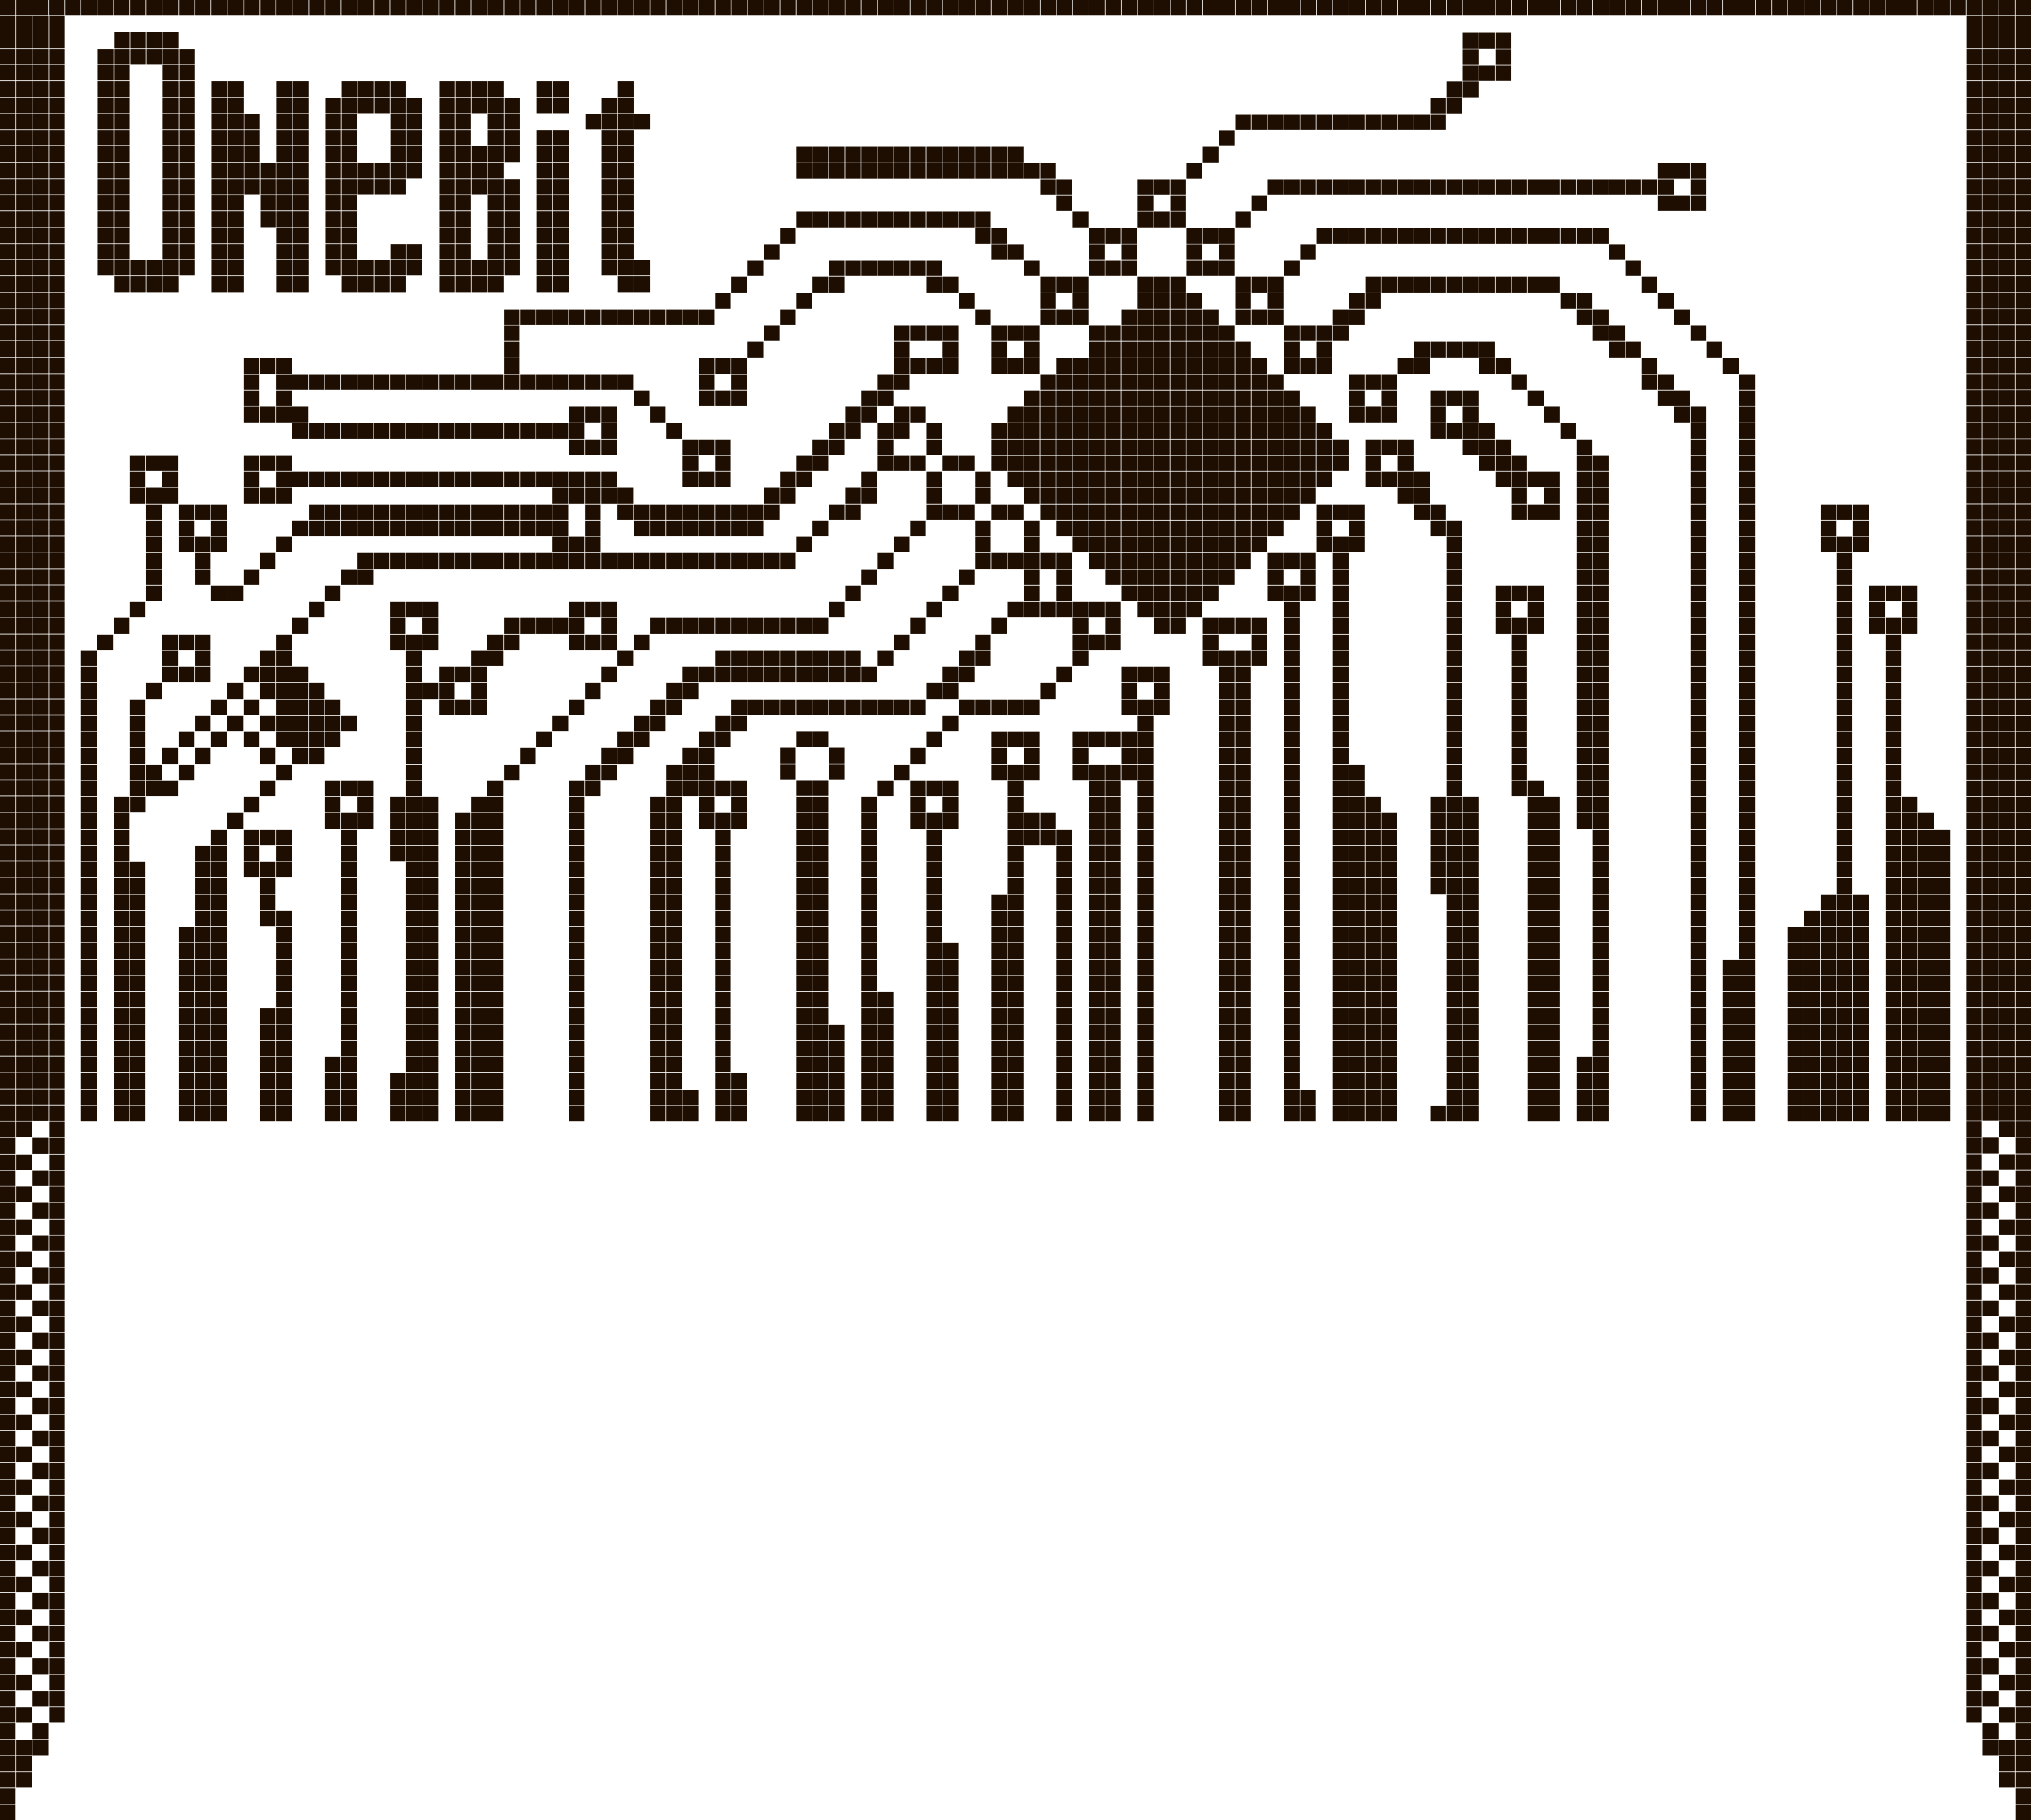 <?xml version="1.0" encoding="utf-8"?>
<!-- Generator: Adobe Illustrator 27.3.1, SVG Export Plug-In . SVG Version: 6.00 Build 0)  -->
<svg version="1.1" id="Слой_1" xmlns="http://www.w3.org/2000/svg" xmlns:xlink="http://www.w3.org/1999/xlink" x="0px" y="0px"
	 viewBox="0 0 907.1 812.9" style="enable-background:new 0 0 907.1 812.9;" xml:space="preserve">
<style type="text/css">
	.st0{fill:#1E0E01;}
</style>
<g id="Слой_1_00000056394027916361345790000008843877135930971792_">
</g>
<path class="st0" d="M0,14.5h7v7H0V14.5z M0,21.8h7v7H0V21.8z M0,29h7v7H0V29z M0,36.3h7v7H0V36.3z M0,43.6h7v7H0V43.6z M0,50.8h7v7
	H0V50.8z M0,58.1h7v7H0V58.1z M0,65.3h7v7H0V65.3z M0,72.6h7v7H0V72.6z M0,79.9h7v7H0V79.9z M0,87.1h7v7H0V87.1z M0,94.4h7v7H0V94.4
	z M0,101.6h7v7H0V101.6z M0,108.9h7v7H0V108.9z M0,116.1h7v7H0V116.1z M0,123.4h7v7H0V123.4z M0,130.7h7v7H0V130.7z M0,137.9h7v7H0
	V137.9z M0,145.2h7v7H0V145.2z M0,152.4h7v7H0V152.4z M0,159.7h7v7H0V159.7z M0,167h7v7H0V167z M0,174.2h7v7H0V174.2z M0,181.5h7v7
	H0V181.5z M7.3,0h7v7h-7V0z M0,7.2h7v7H0V7.2z M7.3,14.5h7v7h-7V14.5z M7.3,21.8h7v7h-7V21.8z M7.3,29h7v7h-7V29z M7.3,36.3h7v7h-7
	V36.3z M7.3,43.6h7v7h-7V43.6z M7.3,50.8h7v7h-7V50.8z M7.3,58.1h7v7h-7V58.1z M7.3,65.3h7v7h-7V65.3z M7.3,72.6h7v7h-7V72.6z
	 M7.3,79.9h7v7h-7V79.9z M7.3,87.1h7v7h-7V87.1z M7.3,94.4h7v7h-7V94.4z M7.3,7.2h7v7h-7V7.2z M14.6,14.5h7v7h-7V14.5z M14.6,21.8h7
	v7h-7V21.8z M14.6,29h7v7h-7V29z M14.6,36.3h7v7h-7V36.3z M14.6,43.6h7v7h-7V43.6z M14.6,50.8h7v7h-7V50.8z M14.6,58.1h7v7h-7V58.1z
	 M14.6,65.3h7v7h-7V65.3z M14.6,72.6h7v7h-7V72.6z M14.6,79.9h7v7h-7V79.9z M14.6,87.1h7v7h-7V87.1z M14.6,94.4h7v7h-7V94.4z
	 M14.6,7.2h7v7h-7V7.2z M21.9,14.5h7v7h-7V14.5z M21.9,21.8h7v7h-7V21.8z M21.9,29h7v7h-7V29z M21.9,36.3h7v7h-7V36.3z M21.9,43.6h7
	v7h-7V43.6z M21.9,50.8h7v7h-7V50.8z M21.9,58.1h7v7h-7V58.1z M21.9,65.3h7v7h-7V65.3z M21.9,72.6h7v7h-7V72.6z M21.9,79.9h7v7h-7
	V79.9z M21.9,87.1h7v7h-7V87.1z M21.9,94.4h7v7h-7V94.4z M21.9,7.2h7v7h-7V7.2z M14.5,0h7v7h-7V0z M0,0h7v7H0V0z M21.8,0h7v7h-7V0z
	 M29.1,0h7v7h-7V0z M892.8,87.1h7v7h-7V87.1z M900.1,94.4h7v7h-7V94.4z M36.3,0h7v7h-7V0z M43.6,0h7v7h-7V0z M50.8,0h7v7h-7V0z
	 M0,188.8h7v7H0V188.8z M0,196h7v7H0V196z M0,203.3h7v7H0V203.3z M0,210.6h7v7H0V210.6z M0,217.8h7v7H0V217.8z M0,225.1h7v7H0V225.1
	z M0,232.3h7v7H0V232.3z M0,239.6h7v7H0V239.6z M0,246.8h7v7H0V246.8z M0,254.1h7v7H0V254.1z M0,261.4h7v7H0V261.4z M0,268.6h7v7H0
	V268.6z M0,275.9h7v7H0V275.9z M0,283.2h7v7H0V283.2z M58.1,0h7v7h-7V0z M65.4,0h7v7h-7V0z M72.6,0h7v7h-7V0z M79.9,0h7v7h-7V0z
	 M87.1,0h7v7h-7V0z M94.4,0h7v7h-7V0z M101.7,0h7v7h-7V0z M108.9,0h7v7h-7V0z M116.2,0h7v7h-7V0z M123.4,0h7v7h-7V0z M130.7,0h7v7
	h-7V0z M138,0h7v7h-7V0z M145.2,0h7v7h-7V0z M152.5,0h7v7h-7V0z M159.7,0h7v7h-7V0z M167,0h7v7h-7V0z M174.3,0h7v7h-7V0z M181.5,0h7
	v7h-7V0z M188.8,0h7v7h-7V0z M196,0h7v7h-7V0z M203.3,0h7v7h-7V0z M210.6,0h7v7h-7V0z M217.8,0h7v7h-7V0z M225.1,0h7v7h-7V0z
	 M232.3,0h7v7h-7V0z M239.6,0h7v7h-7V0z M246.9,0h7v7h-7V0z M254.1,0h7v7h-7V0z M261.4,0h7v7h-7V0z M268.6,0h7v7h-7V0z M275.9,0h7v7
	h-7V0z M283.2,0h7v7h-7V0z M290.4,0h7v7h-7V0z M297.7,0h7v7h-7V0z M304.9,0h7v7h-7V0z M312.2,0h7v7h-7V0z M319.5,0h7v7h-7V0z
	 M326.7,0h7v7h-7V0z M334,0h7v7h-7V0z M341.2,0h7v7h-7V0z M348.5,0h7v7h-7V0z M355.8,0h7v7h-7V0z M363,0h7v7h-7V0z M370.3,0h7v7h-7
	V0z M377.5,0h7v7h-7V0z M384.8,0h7v7h-7V0z M392.1,0h7v7h-7V0z M399.3,0h7v7h-7V0z M406.6,0h7v7h-7V0z M413.8,0h7v7h-7V0z M421.1,0
	h7v7h-7V0z M428.4,0h7v7h-7V0z M435.6,0h7v7h-7V0z M442.9,0h7v7h-7V0z M450.1,0h7v7h-7V0z M457.4,0h7v7h-7V0z M464.7,0h7v7h-7V0z
	 M471.9,0h7v7h-7V0z M479.2,0h7v7h-7V0z M486.4,0h7v7h-7V0z M493.7,0h7v7h-7V0z M501,0h7v7h-7V0z M508.2,0h7v7h-7V0z M515.5,0h7v7
	h-7V0z M522.7,0h7v7h-7V0z M530,0h7v7h-7V0z M537.3,0h7v7h-7V0z M544.5,0h7v7h-7V0z M551.8,0h7v7h-7V0z M559,0h7v7h-7V0z M566.3,0h7
	v7h-7V0z M573.6,0h7v7h-7V0z M580.8,0h7v7h-7V0z M588.1,0h7v7h-7V0z M595.3,0h7v7h-7V0z M602.6,0h7v7h-7V0z M609.9,0h7v7h-7V0z
	 M617.1,0h7v7h-7V0z M624.4,0h7v7h-7V0z M631.6,0h7v7h-7V0z M638.9,0h7v7h-7V0z M646.2,0h7v7h-7V0z M653.4,0h7v7h-7V0z M660.7,0h7v7
	h-7V0z M667.9,0h7v7h-7V0z M675.2,0h7v7h-7V0z M682.5,0h7v7h-7V0z M689.7,0h7v7h-7V0z M697,0h7v7h-7V0z M704.2,0h7v7h-7V0z M711.5,0
	h7v7h-7V0z M718.8,0h7v7h-7V0z M726,0h7v7h-7V0z M733.3,0h7v7h-7V0z M740.5,0h7v7h-7V0z M747.8,0h7v7h-7V0z M755.1,0h7v7h-7V0z
	 M762.3,0h7v7h-7V0z M769.6,0h7v7h-7V0z M776.8,0h7v7h-7V0z M784.1,0h7v7h-7V0z M791.4,0h7v7h-7V0z M798.6,0h7v7h-7V0z M805.9,0h7v7
	h-7V0z M813.2,0h7v7h-7V0z M820.4,0h7v7h-7V0z M827.7,0h7v7h-7V0z M835,0h7v7h-7V0z M842.2,0h7v7h-7V0z M849.2,0h7v7h-7V0z M856.5,0
	h7v7h-7V0z M863.8,0h7v7h-7V0z M871,0h7v7h-7V0z M878.3,0h7v7h-7V0z M885.5,0h7v7h-7V0z M892.8,0h7v7h-7V0z M892.8,7.2h7v7h-7V7.2z
	 M900.1,0h7v7h-7V0z M900.1,7.2h7v7h-7V7.2z M892.8,14.5h7v7h-7V14.5z M892.8,21.8h7v7h-7V21.8z M892.8,29h7v7h-7V29z M892.8,36.3h7
	v7h-7V36.3z M892.8,43.6h7v7h-7V43.6z M892.8,50.8h7v7h-7V50.8z M892.8,58.1h7v7h-7V58.1z M892.8,65.3h7v7h-7V65.3z M892.8,72.6h7v7
	h-7V72.6z M892.8,79.9h7v7h-7V79.9z M892.8,87.1h7v7h-7V87.1z M892.8,94.4h7v7h-7V94.4z M885.5,87.1h7v7h-7V87.1z M885.5,7.2h7v7h-7
	V7.2z M885.5,14.5h7v7h-7V14.5z M885.5,21.8h7v7h-7V21.8z M885.5,29h7v7h-7V29z M885.5,36.3h7v7h-7V36.3z M885.5,43.6h7v7h-7V43.6z
	 M885.5,50.8h7v7h-7V50.8z M885.5,58.1h7v7h-7V58.1z M885.5,65.3h7v7h-7V65.3z M885.5,72.6h7v7h-7V72.6z M885.5,79.9h7v7h-7V79.9z
	 M885.5,87.1h7v7h-7V87.1z M885.5,94.4h7v7h-7V94.4z M878.3,87.1h7v7h-7V87.1z M878.3,7.2h7v7h-7V7.2z M878.3,14.5h7v7h-7V14.5z
	 M878.3,21.8h7v7h-7V21.8z M878.3,29h7v7h-7V29z M878.3,36.3h7v7h-7V36.3z M878.3,43.6h7v7h-7V43.6z M878.3,50.8h7v7h-7V50.8z
	 M878.3,58.1h7v7h-7V58.1z M878.3,65.3h7v7h-7V65.3z M878.3,72.6h7v7h-7V72.6z M878.3,79.9h7v7h-7V79.9z M878.3,87.1h7v7h-7V87.1z
	 M878.3,94.4h7v7h-7V94.4z M892.8,101.6h7v7h-7V101.6z M892.8,108.9h7v7h-7V108.9z M892.8,116.1h7v7h-7V116.1z M892.8,123.4h7v7h-7
	V123.4z M892.8,130.7h7v7h-7V130.7z M892.8,137.9h7v7h-7V137.9z M892.8,145.2h7v7h-7V145.2z M892.8,152.4h7v7h-7V152.4z
	 M892.8,159.7h7v7h-7V159.7z M892.8,167h7v7h-7V167z M892.8,174.2h7v7h-7V174.2z M892.8,181.5h7v7h-7V181.5z M900.1,14.5h7v7h-7
	V14.5z M900.1,21.8h7v7h-7V21.8z M900.1,29h7v7h-7V29z M900.1,36.3h7v7h-7V36.3z M900.1,43.6h7v7h-7V43.6z M900.1,50.8h7v7h-7V50.8z
	 M900.1,58.1h7v7h-7V58.1z M900.1,65.3h7v7h-7V65.3z M900.1,72.6h7v7h-7V72.6z M900.1,79.9h7v7h-7V79.9z M900.1,87.1h7v7h-7V87.1z
	 M900.1,101.6h7v7h-7V101.6z M900.1,108.9h7v7h-7V108.9z M900.1,116.1h7v7h-7V116.1z M900.1,123.4h7v7h-7V123.4z M900.1,130.7h7v7
	h-7V130.7z M900.1,137.9h7v7h-7V137.9z M900.1,145.2h7v7h-7V145.2z M900.1,152.4h7v7h-7V152.4z M900.1,159.7h7v7h-7V159.7z
	 M900.1,167h7v7h-7V167z M900.1,174.2h7v7h-7V174.2z M900.1,181.5h7v7h-7V181.5z M892.8,188.8h7v7h-7V188.8z M892.8,196h7v7h-7V196z
	 M892.8,203.3h7v7h-7V203.3z M892.8,210.6h7v7h-7V210.6z M892.8,217.8h7v7h-7V217.8z M892.8,225.1h7v7h-7V225.1z M892.8,232.3h7v7
	h-7V232.3z M892.8,239.6h7v7h-7V239.6z M892.8,246.8h7v7h-7V246.8z M892.8,254.1h7v7h-7V254.1z M900.1,188.8h7v7h-7V188.8z
	 M900.1,196h7v7h-7V196z M900.1,203.3h7v7h-7V203.3z M900.1,210.6h7v7h-7V210.6z M900.1,217.8h7v7h-7V217.8z M900.1,225.1h7v7h-7
	V225.1z M900.1,232.3h7v7h-7V232.3z M900.1,239.6h7v7h-7V239.6z M900.1,246.8h7v7h-7V246.8z M900.1,254.1h7v7h-7V254.1z
	 M892.8,261.4h7v7h-7V261.4z M892.8,268.6h7v7h-7V268.6z M892.8,275.9h7v7h-7V275.9z M892.8,283.2h7v7h-7V283.2z M900.1,261.4h7v7
	h-7V261.4z M900.1,268.6h7v7h-7V268.6z M900.1,275.9h7v7h-7V275.9z M900.1,283.2h7v7h-7V283.2z M892.8,290.5h7v7h-7V290.5z
	 M892.8,297.8h7v7h-7V297.8z M892.8,305h7v7h-7V305z M892.8,312.3h7v7h-7V312.3z M892.8,319.6h7v7h-7V319.6z M892.8,326.8h7v7h-7
	V326.8z M892.8,334.1h7v7h-7V334.1z M892.8,341.3h7v7h-7V341.3z M892.8,348.6h7v7h-7V348.6z M892.8,355.9h7v7h-7V355.9z
	 M892.8,363.1h7v7h-7V363.1z M892.8,370.4h7v7h-7V370.4z M900.1,290.5h7v7h-7V290.5z M900.1,297.8h7v7h-7V297.8z M900.1,305h7v7h-7
	V305z M900.1,312.3h7v7h-7V312.3z M900.1,319.6h7v7h-7V319.6z M900.1,326.8h7v7h-7V326.8z M900.1,334.1h7v7h-7V334.1z M900.1,341.3
	h7v7h-7V341.3z M900.1,348.6h7v7h-7V348.6z M900.1,355.9h7v7h-7V355.9z M900.1,363.1h7v7h-7V363.1z M900.1,370.4h7v7h-7V370.4z
	 M892.8,377.7h7v7h-7V377.7z M892.8,384.9h7v7h-7V384.9z M892.8,392.2h7v7h-7V392.2z M892.8,399.5h7v7h-7V399.5z M892.8,406.7h7v7
	h-7V406.7z M892.8,414h7v7h-7V414z M892.8,421.2h7v7h-7V421.2z M892.8,428.5h7v7h-7V428.5z M892.8,435.7h7v7h-7V435.7z M892.8,443h7
	v7h-7V443z M900.1,377.7h7v7h-7V377.7z M900.1,384.9h7v7h-7V384.9z M900.1,392.2h7v7h-7V392.2z M900.1,399.5h7v7h-7V399.5z
	 M900.1,406.7h7v7h-7V406.7z M900.1,414h7v7h-7V414z M900.1,421.2h7v7h-7V421.2z M900.1,428.5h7v7h-7V428.5z M900.1,435.7h7v7h-7
	V435.7z M900.1,443h7v7h-7V443z M892.8,450.3h7v7h-7V450.3z M892.8,457.5h7v7h-7V457.5z M892.8,464.8h7v7h-7V464.8z M892.8,472.1h7
	v7h-7V472.1z M900.1,450.3h7v7h-7V450.3z M900.1,457.5h7v7h-7V457.5z M900.1,464.8h7v7h-7V464.8z M900.1,472.1h7v7h-7V472.1z
	 M0,522.7h7v7H0V522.7z M0,529.9h7v7H0V529.9z M0,537.2h7v7H0V537.2z M0,544.5h7v7H0V544.5z M0,551.7h7v7H0V551.7z M0,559h7v7H0V559
	z M0,566.2h7v7H0V566.2z M0,573.5h7v7H0V573.5z M0,580.8h7v7H0V580.8z M0,588h7v7H0V588z M0,595.3h7v7H0V595.3z M0,602.6h7v7H0
	V602.6z M0,609.8h7v7H0V609.8z M0,617.1h7v7H0V617.1z M0,624.4h7v7H0V624.4z M0,631.6h7v7H0V631.6z M0,638.9h7v7H0V638.9z M0,646.1
	h7v7H0V646.1z M0,653.4h7v7H0V653.4z M0,660.6h7v7H0V660.6z M0,667.9h7v7H0V667.9z M0,675.2h7v7H0V675.2z M0,682.4h7v7H0V682.4z
	 M0,689.7h7v7H0V689.7z M0,697h7v7H0V697z M0,341.2h7v7H0V341.2z M0,348.4h7v7H0V348.4z M0,355.7h7v7H0V355.7z M0,363h7v7H0V363z
	 M0,370.2h7v7H0V370.2z M0,377.5h7v7H0V377.5z M0,384.7h7v7H0V384.7z M0,290.4h7v7H0V290.4z M0,297.6h7v7H0V297.6z M0,304.9h7v7H0
	V304.9z M0,312.2h7v7H0V312.2z M0,319.4h7v7H0V319.4z M0,326.7h7v7H0V326.7z M0,333.9h7v7H0V333.9z M0,392h7v7H0V392z M0,399.3h7v7
	H0V399.3z M0,406.5h7v7H0V406.5z M0,413.8h7v7H0V413.8z M0,421.1h7v7H0V421.1z M0,428.3h7v7H0V428.3z M0,435.6h7v7H0V435.6z
	 M0,442.9h7v7H0V442.9z M0,450.1h7v7H0V450.1z M0,457.4h7v7H0V457.4z M0,464.6h7v7H0V464.6z M0,471.9h7v7H0V471.9z M0,479.1h7v7H0
	V479.1z M0,486.4h7v7H0V486.4z M0,493.7h7v7H0V493.7z M0,500.9h7v7H0V500.9z M0,508.2h7v7H0V508.2z M0,515.5h7v7H0V515.5z M0,704.2
	h7v7H0V704.2z M0,711.5h7v7H0V711.5z M0,718.7h7v7H0V718.7z M0,726h7v7H0V726z M892.8,529.9h7v7h-7V529.9z M892.8,544.5h7v7h-7
	V544.5z M892.8,559h7v7h-7V559z M892.8,573.5h7v7h-7V573.5z M892.8,588h7v7h-7V588z M900.1,522.7h7v7h-7V522.7z M900.1,529.9h7v7h-7
	V529.9z M900.1,537.2h7v7h-7V537.2z M900.1,544.5h7v7h-7V544.5z M892.8,493.6h7v7h-7V493.6z M892.8,500.8h7v7h-7V500.8z
	 M892.8,515.4h7v7h-7V515.4z M900.1,493.6h7v7h-7V493.6z M900.1,500.8h7v7h-7V500.8z M892.8,479.3h7v7h-7V479.3z M892.8,486.5h7v7
	h-7V486.5z M900.1,479.3h7v7h-7V479.3z M900.1,486.5h7v7h-7V486.5z M900.1,508.1h7v7h-7V508.1z M900.1,515.4h7v7h-7V515.4z
	 M900.1,551.7h7v7h-7V551.7z M900.1,559h7v7h-7V559z M900.1,566.2h7v7h-7V566.2z M900.1,573.5h7v7h-7V573.5z M900.1,580.8h7v7h-7
	V580.8z M900.1,588h7v7h-7V588z M900.1,595.3h7v7h-7V595.3z M892.8,602.6h7v7h-7V602.6z M892.8,617.1h7v7h-7V617.1z M892.8,631.6h7
	v7h-7V631.6z M892.8,646.1h7v7h-7V646.1z M892.8,660.6h7v7h-7V660.6z M900.1,602.6h7v7h-7V602.6z M900.1,609.8h7v7h-7V609.8z
	 M900.1,617.1h7v7h-7V617.1z M900.1,624.4h7v7h-7V624.4z M900.1,631.6h7v7h-7V631.6z M900.1,638.9h7v7h-7V638.9z M900.1,646.1h7v7
	h-7V646.1z M900.1,653.4h7v7h-7V653.4z M900.1,660.6h7v7h-7V660.6z M900.1,667.9h7v7h-7V667.9z M892.8,675.2h7v7h-7V675.2z
	 M892.8,689.7h7v7h-7V689.7z M892.8,704.2h7v7h-7V704.2z M892.8,718.7h7v7h-7V718.7z M900.1,675.2h7v7h-7V675.2z M900.1,682.4h7v7
	h-7V682.4z M900.1,689.7h7v7h-7V689.7z M900.1,697h7v7h-7V697z M900.1,704.2h7v7h-7V704.2z M900.1,711.5h7v7h-7V711.5z M900.1,718.7
	h7v7h-7V718.7z M900.1,726h7v7h-7V726z M0,733.3h7v7H0V733.3z M0,740.6h7v7H0V740.6z M0,747.8h7v7H0V747.8z M0,755.1h7v7H0V755.1z
	 M0,762.4h7v7H0V762.4z M0,769.6h7v7H0V769.6z M0,776.9h7v7H0V776.9z M0,784.1h7v7H0V784.1z M0,791.4h7v7H0V791.4z M0,798.7h7v7H0
	V798.7z M0,806h7v7H0V806z M7.3,101.6h7v7h-7V101.6z M7.3,108.9h7v7h-7V108.9z M7.3,116.1h7v7h-7V116.1z M7.3,123.4h7v7h-7V123.4z
	 M7.3,130.7h7v7h-7V130.7z M7.3,137.9h7v7h-7V137.9z M7.3,145.2h7v7h-7V145.2z M7.3,152.4h7v7h-7V152.4z M7.3,159.7h7v7h-7V159.7z
	 M7.3,167h7v7h-7V167z M7.3,174.2h7v7h-7V174.2z M7.3,181.5h7v7h-7V181.5z M7.3,188.8h7v7h-7V188.8z M7.3,196h7v7h-7V196z
	 M7.3,203.3h7v7h-7V203.3z M7.3,210.6h7v7h-7V210.6z M7.3,217.8h7v7h-7V217.8z M7.3,225.1h7v7h-7V225.1z M7.3,232.3h7v7h-7V232.3z
	 M7.3,239.6h7v7h-7V239.6z M7.3,246.8h7v7h-7V246.8z M7.3,254.1h7v7h-7V254.1z M7.3,261.4h7v7h-7V261.4z M7.3,268.6h7v7h-7V268.6z
	 M7.3,275.9h7v7h-7V275.9z M7.3,283.2h7v7h-7V283.2z M7.3,529.9h7v7h-7V529.9z M7.3,544.5h7v7h-7V544.5z M7.3,559h7v7h-7V559z
	 M7.3,573.5h7v7h-7V573.5z M7.3,588h7v7h-7V588z M7.3,602.6h7v7h-7V602.6z M7.3,617.1h7v7h-7V617.1z M7.3,631.6h7v7h-7V631.6z
	 M7.3,646.1h7v7h-7V646.1z M7.3,660.6h7v7h-7V660.6z M7.3,675.2h7v7h-7V675.2z M7.3,689.7h7v7h-7V689.7z M7.3,341.2h7v7h-7V341.2z
	 M7.3,348.4h7v7h-7V348.4z M7.3,355.7h7v7h-7V355.7z M7.3,363h7v7h-7V363z M7.3,370.2h7v7h-7V370.2z M7.3,377.5h7v7h-7V377.5z
	 M7.3,384.7h7v7h-7V384.7z M7.3,290.4h7v7h-7V290.4z M7.3,297.6h7v7h-7V297.6z M7.3,304.9h7v7h-7V304.9z M7.3,312.2h7v7h-7V312.2z
	 M7.3,319.4h7v7h-7V319.4z M7.3,326.7h7v7h-7V326.7z M7.3,333.9h7v7h-7V333.9z M7.3,392h7v7h-7V392z M7.3,399.3h7v7h-7V399.3z
	 M7.3,406.5h7v7h-7V406.5z M7.3,413.8h7v7h-7V413.8z M7.3,421.1h7v7h-7V421.1z M7.3,428.3h7v7h-7V428.3z M7.3,435.6h7v7h-7V435.6z
	 M7.3,442.9h7v7h-7V442.9z M7.3,450.1h7v7h-7V450.1z M7.3,457.4h7v7h-7V457.4z M7.3,464.6h7v7h-7V464.6z M7.3,471.9h7v7h-7V471.9z
	 M7.3,479.1h7v7h-7V479.1z M7.3,486.4h7v7h-7V486.4z M7.3,493.7h7v7h-7V493.7z M7.3,500.9h7v7h-7V500.9z M7.3,515.5h7v7h-7V515.5z
	 M7.3,704.2h7v7h-7V704.2z M7.3,718.7h7v7h-7V718.7z M7.3,733.3h7v7h-7V733.3z M7.3,747.8h7v7h-7V747.8z M7.3,762.4h7v7h-7V762.4z
	 M7.3,776.9h7v7h-7V776.9z M7.3,784.1h7v7h-7V784.1z M7.3,791.4h7v7h-7V791.4z M14.6,101.6h7v7h-7V101.6z M14.6,108.9h7v7h-7V108.9z
	 M14.6,116.1h7v7h-7V116.1z M14.6,123.4h7v7h-7V123.4z M14.6,130.7h7v7h-7V130.7z M14.6,137.9h7v7h-7V137.9z M14.6,145.2h7v7h-7
	V145.2z M14.6,152.4h7v7h-7V152.4z M14.6,159.7h7v7h-7V159.7z M14.6,167h7v7h-7V167z M14.6,174.2h7v7h-7V174.2z M14.6,181.5h7v7h-7
	V181.5z M14.6,188.8h7v7h-7V188.8z M14.6,196h7v7h-7V196z M14.6,203.3h7v7h-7V203.3z M14.6,210.6h7v7h-7V210.6z M14.6,217.8h7v7h-7
	V217.8z M14.6,225.1h7v7h-7V225.1z M14.6,232.3h7v7h-7V232.3z M14.6,239.6h7v7h-7V239.6z M14.6,246.8h7v7h-7V246.8z M14.6,254.1h7v7
	h-7V254.1z M14.6,261.4h7v7h-7V261.4z M14.6,268.6h7v7h-7V268.6z M14.6,275.9h7v7h-7V275.9z M14.6,283.2h7v7h-7V283.2z M14.6,522.7
	h7v7h-7V522.7z M14.6,537.2h7v7h-7V537.2z M14.6,551.7h7v7h-7V551.7z M14.6,566.2h7v7h-7V566.2z M14.6,580.8h7v7h-7V580.8z
	 M14.6,595.3h7v7h-7V595.3z M14.6,609.8h7v7h-7V609.8z M14.6,624.4h7v7h-7V624.4z M14.6,638.9h7v7h-7V638.9z M14.6,653.4h7v7h-7
	V653.4z M14.6,667.9h7v7h-7V667.9z M14.6,682.4h7v7h-7V682.4z M14.6,697h7v7h-7V697z M14.6,341.2h7v7h-7V341.2z M14.6,348.4h7v7h-7
	V348.4z M14.6,355.7h7v7h-7V355.7z M14.6,363h7v7h-7V363z M14.6,370.2h7v7h-7V370.2z M14.6,377.5h7v7h-7V377.5z M14.6,384.7h7v7h-7
	V384.7z M14.6,290.4h7v7h-7V290.4z M14.6,297.6h7v7h-7V297.6z M14.6,304.9h7v7h-7V304.9z M14.6,312.2h7v7h-7V312.2z M14.6,319.4h7v7
	h-7V319.4z M14.6,326.7h7v7h-7V326.7z M14.6,333.9h7v7h-7V333.9z M14.6,392h7v7h-7V392z M14.6,399.3h7v7h-7V399.3z M14.6,406.5h7v7
	h-7V406.5z M14.6,413.8h7v7h-7V413.8z M14.6,421.1h7v7h-7V421.1z M14.6,428.3h7v7h-7V428.3z M14.6,435.6h7v7h-7V435.6z M14.6,442.9
	h7v7h-7V442.9z M14.6,450.1h7v7h-7V450.1z M14.6,457.4h7v7h-7V457.4z M14.6,464.6h7v7h-7V464.6z M14.6,471.9h7v7h-7V471.9z
	 M14.6,479.1h7v7h-7V479.1z M14.6,486.4h7v7h-7V486.4z M14.6,493.7h7v7h-7V493.7z M14.6,508.2h7v7h-7V508.2z M14.6,711.5h7v7h-7
	V711.5z M14.6,726h7v7h-7V726z M14.6,740.6h7v7h-7V740.6z M14.6,755.1h7v7h-7V755.1z M14.6,769.6h7v7h-7V769.6z M14.6,776.9h7v7h-7
	V776.9z M21.9,101.6h7v7h-7V101.6z M21.9,108.9h7v7h-7V108.9z M21.9,116.1h7v7h-7V116.1z M21.9,123.4h7v7h-7V123.4z M43.7,21.8h7v7
	h-7V21.8z M43.7,29h7v7h-7V29z M43.7,36.3h7v7h-7V36.3z M43.7,43.6h7v7h-7V43.6z M43.7,50.8h7v7h-7V50.8z M43.7,58.1h7v7h-7V58.1z
	 M43.7,65.3h7v7h-7V65.3z M43.7,72.6h7v7h-7V72.6z M43.7,79.9h7v7h-7V79.9z M43.7,87.1h7v7h-7V87.1z M43.7,94.4h7v7h-7V94.4z
	 M43.7,101.6h7v7h-7V101.6z M43.7,108.9h7v7h-7V108.9z M43.7,116.1h7v7h-7V116.1z M50.9,14.5h7v7h-7V14.5z M50.9,21.8h7v7h-7V21.8z
	 M50.9,29h7v7h-7V29z M50.9,36.3h7v7h-7V36.3z M50.9,43.6h7v7h-7V43.6z M50.9,50.8h7v7h-7V50.8z M50.9,58.1h7v7h-7V58.1z M50.9,65.3
	h7v7h-7V65.3z M50.9,72.6h7v7h-7V72.6z M50.9,79.9h7v7h-7V79.9z M50.9,87.1h7v7h-7V87.1z M50.9,94.4h7v7h-7V94.4z M50.9,101.6h7v7
	h-7V101.6z M50.9,108.9h7v7h-7V108.9z M50.9,116.1h7v7h-7V116.1z M50.9,123.4h7v7h-7V123.4z M58.2,14.5h7v7h-7V14.5z M58.2,21.8h7v7
	h-7V21.8z M58.2,116.1h7v7h-7V116.1z M58.2,123.4h7v7h-7V123.4z M65.5,14.5h7v7h-7V14.5z M65.5,21.8h7v7h-7V21.8z M65.5,116.1h7v7
	h-7V116.1z M65.5,123.4h7v7h-7V123.4z M72.7,14.5h7v7h-7V14.5z M72.7,21.8h7v7h-7V21.8z M72.7,29h7v7h-7V29z M72.7,36.3h7v7h-7V36.3
	z M72.7,43.6h7v7h-7V43.6z M72.7,50.8h7v7h-7V50.8z M72.7,58.1h7v7h-7V58.1z M72.7,65.3h7v7h-7V65.3z M72.7,72.6h7v7h-7V72.6z
	 M72.7,79.9h7v7h-7V79.9z M72.7,87.1h7v7h-7V87.1z M72.7,94.4h7v7h-7V94.4z M72.7,101.6h7v7h-7V101.6z M72.7,108.9h7v7h-7V108.9z
	 M72.7,116.1h7v7h-7V116.1z M72.7,123.4h7v7h-7V123.4z M80,21.8h7v7h-7V21.8z M80,29h7v7h-7V29z M80,36.3h7v7h-7V36.3z M80,43.6h7v7
	h-7V43.6z M80,50.8h7v7h-7V50.8z M80,58.1h7v7h-7V58.1z M80,65.3h7v7h-7V65.3z M80,72.6h7v7h-7V72.6z M80,79.9h7v7h-7V79.9z
	 M80,87.1h7v7h-7V87.1z M80,94.4h7v7h-7V94.4z M80,101.6h7v7h-7V101.6z M80,108.9h7v7h-7V108.9z M80,116.1h7v7h-7V116.1z M94.5,36.3
	h7v7h-7V36.3z M94.5,43.6h7v7h-7V43.6z M94.5,50.8h7v7h-7V50.8z M94.5,58.1h7v7h-7V58.1z M94.5,65.3h7v7h-7V65.3z M94.5,72.6h7v7h-7
	V72.6z M94.5,79.9h7v7h-7V79.9z M94.5,87.1h7v7h-7V87.1z M94.5,94.4h7v7h-7V94.4z M94.5,101.6h7v7h-7V101.6z M94.5,108.9h7v7h-7
	V108.9z M94.5,116.1h7v7h-7V116.1z M94.5,123.4h7v7h-7V123.4z M101.8,36.3h7v7h-7V36.3z M101.8,43.6h7v7h-7V43.6z M101.8,50.8h7v7
	h-7V50.8z M101.8,58.1h7v7h-7V58.1z M101.8,65.3h7v7h-7V65.3z M101.8,72.6h7v7h-7V72.6z M101.8,79.9h7v7h-7V79.9z M101.8,87.1h7v7
	h-7V87.1z M101.8,94.4h7v7h-7V94.4z M101.8,101.6h7v7h-7V101.6z M101.8,108.9h7v7h-7V108.9z M101.8,116.1h7v7h-7V116.1z
	 M101.8,123.4h7v7h-7V123.4z M109,50.8h7v7h-7V50.8z M109,58.1h7v7h-7V58.1z M109,65.3h7v7h-7V65.3z M109,72.6h7v7h-7V72.6z
	 M109,79.9h7v7h-7V79.9z M116.3,72.6h7v7h-7V72.6z M116.3,79.9h7v7h-7V79.9z M116.3,87.1h7v7h-7V87.1z M116.3,94.4h7v7h-7V94.4z
	 M123.5,36.3h7v7h-7V36.3z M123.5,43.6h7v7h-7V43.6z M123.5,50.8h7v7h-7V50.8z M123.5,58.1h7v7h-7V58.1z M123.5,65.3h7v7h-7V65.3z
	 M123.5,72.6h7v7h-7V72.6z M123.5,79.9h7v7h-7V79.9z M123.5,87.1h7v7h-7V87.1z M123.5,94.4h7v7h-7V94.4z M123.5,101.6h7v7h-7V101.6z
	 M123.5,108.9h7v7h-7V108.9z M123.5,116.1h7v7h-7V116.1z M123.5,123.4h7v7h-7V123.4z M130.8,36.3h7v7h-7V36.3z M130.8,43.6h7v7h-7
	V43.6z M130.8,50.8h7v7h-7V50.8z M130.8,58.1h7v7h-7V58.1z M130.8,65.3h7v7h-7V65.3z M130.8,72.6h7v7h-7V72.6z M130.8,79.9h7v7h-7
	V79.9z M130.8,87.1h7v7h-7V87.1z M130.8,94.4h7v7h-7V94.4z M130.8,101.6h7v7h-7V101.6z M130.8,108.9h7v7h-7V108.9z M130.8,116.1h7v7
	h-7V116.1z M130.8,123.4h7v7h-7V123.4z M145.3,43.6h7v7h-7V43.6z M145.3,50.8h7v7h-7V50.8z M145.3,58.1h7v7h-7V58.1z M145.3,65.3h7
	v7h-7V65.3z M145.3,72.6h7v7h-7V72.6z M145.3,79.9h7v7h-7V79.9z M145.3,87.1h7v7h-7V87.1z M145.3,94.4h7v7h-7V94.4z M145.3,101.6h7
	v7h-7V101.6z M145.3,108.9h7v7h-7V108.9z M145.3,116.1h7v7h-7V116.1z M152.6,36.3h7v7h-7V36.3z M152.6,43.6h7v7h-7V43.6z
	 M152.6,50.8h7v7h-7V50.8z M152.6,58.1h7v7h-7V58.1z M152.6,65.3h7v7h-7V65.3z M152.6,72.6h7v7h-7V72.6z M152.6,79.9h7v7h-7V79.9z
	 M152.6,87.1h7v7h-7V87.1z M152.6,94.4h7v7h-7V94.4z M152.6,101.6h7v7h-7V101.6z M152.6,108.9h7v7h-7V108.9z M152.6,116.1h7v7h-7
	V116.1z M152.6,123.4h7v7h-7V123.4z M159.8,36.3h7v7h-7V36.3z M159.8,43.6h7v7h-7V43.6z M159.8,72.6h7v7h-7V72.6z M159.8,116.1h7v7
	h-7V116.1z M159.8,123.4h7v7h-7V123.4z M167.1,36.3h7v7h-7V36.3z M167.1,43.6h7v7h-7V43.6z M167.1,72.6h7v7h-7V72.6z M167.1,116.1h7
	v7h-7V116.1z M167.1,123.4h7v7h-7V123.4z M174.4,36.3h7v7h-7V36.3z M174.4,43.6h7v7h-7V43.6z M174.4,50.8h7v7h-7V50.8z M174.4,58.1
	h7v7h-7V58.1z M174.4,65.3h7v7h-7V65.3z M174.4,72.6h7v7h-7V72.6z M174.4,108.9h7v7h-7V108.9z M174.4,116.1h7v7h-7V116.1z
	 M174.4,123.4h7v7h-7V123.4z M181.6,43.6h7v7h-7V43.6z M181.6,50.8h7v7h-7V50.8z M181.6,58.1h7v7h-7V58.1z M181.6,65.3h7v7h-7V65.3z
	 M181.6,72.6h7v7h-7V72.6z M159.8,79.9h7v7h-7V79.9z M167.1,79.9h7v7h-7V79.9z M174.4,79.9h7v7h-7V79.9z M181.6,108.9h7v7h-7V108.9z
	 M181.6,116.1h7v7h-7V116.1z M196.1,36.3h7v7h-7V36.3z M196.1,43.6h7v7h-7V43.6z M196.1,50.8h7v7h-7V50.8z M196.1,58.1h7v7h-7V58.1z
	 M196.1,65.3h7v7h-7V65.3z M196.1,72.6h7v7h-7V72.6z M196.1,79.9h7v7h-7V79.9z M196.1,87.1h7v7h-7V87.1z M196.1,94.4h7v7h-7V94.4z
	 M196.1,101.6h7v7h-7V101.6z M196.1,108.9h7v7h-7V108.9z M196.1,116.1h7v7h-7V116.1z M196.1,123.4h7v7h-7V123.4z M203.4,36.3h7v7h-7
	V36.3z M203.4,43.6h7v7h-7V43.6z M203.4,50.8h7v7h-7V50.8z M203.4,58.1h7v7h-7V58.1z M203.4,65.3h7v7h-7V65.3z M203.4,72.6h7v7h-7
	V72.6z M203.4,79.9h7v7h-7V79.9z M203.4,87.1h7v7h-7V87.1z M203.4,94.4h7v7h-7V94.4z M203.4,101.6h7v7h-7V101.6z M203.4,108.9h7v7
	h-7V108.9z M203.4,116.1h7v7h-7V116.1z M203.4,123.4h7v7h-7V123.4z M210.7,36.3h7v7h-7V36.3z M210.7,43.6h7v7h-7V43.6z M210.7,65.3
	h7v7h-7V65.3z M210.7,72.6h7v7h-7V72.6z M210.7,79.9h7v7h-7V79.9z M210.7,116.1h7v7h-7V116.1z M210.7,123.4h7v7h-7V123.4z
	 M217.9,36.3h7v7h-7V36.3z M217.9,43.6h7v7h-7V43.6z M217.9,50.8h7v7h-7V50.8z M217.9,58.1h7v7h-7V58.1z M217.9,65.3h7v7h-7V65.3z
	 M217.9,72.6h7v7h-7V72.6z M217.9,79.9h7v7h-7V79.9z M217.9,87.1h7v7h-7V87.1z M217.9,94.4h7v7h-7V94.4z M217.9,101.6h7v7h-7V101.6z
	 M217.9,108.9h7v7h-7V108.9z M217.9,116.1h7v7h-7V116.1z M217.9,123.4h7v7h-7V123.4z M225.2,43.6h7v7h-7V43.6z M225.2,50.8h7v7h-7
	V50.8z M225.2,58.1h7v7h-7V58.1z M225.2,65.3h7v7h-7V65.3z M225.2,79.9h7v7h-7V79.9z M225.2,87.1h7v7h-7V87.1z M225.2,94.4h7v7h-7
	V94.4z M225.2,101.6h7v7h-7V101.6z M225.2,108.9h7v7h-7V108.9z M225.2,116.1h7v7h-7V116.1z M239.7,36.3h7v7h-7V36.3z M239.7,43.6h7
	v7h-7V43.6z M239.7,58.1h7v7h-7V58.1z M239.7,65.3h7v7h-7V65.3z M239.7,72.6h7v7h-7V72.6z M239.7,79.9h7v7h-7V79.9z M239.7,87.1h7v7
	h-7V87.1z M239.7,94.4h7v7h-7V94.4z M239.7,101.6h7v7h-7V101.6z M239.7,108.9h7v7h-7V108.9z M239.7,116.1h7v7h-7V116.1z
	 M239.7,123.4h7v7h-7V123.4z M247,36.3h7v7h-7V36.3z M247,43.6h7v7h-7V43.6z M247,58.1h7v7h-7V58.1z M247,65.3h7v7h-7V65.3z
	 M247,72.6h7v7h-7V72.6z M247,79.9h7v7h-7V79.9z M247,87.1h7v7h-7V87.1z M247,94.4h7v7h-7V94.4z M247,101.6h7v7h-7V101.6z
	 M247,108.9h7v7h-7V108.9z M247,116.1h7v7h-7V116.1z M247,123.4h7v7h-7V123.4z M261.5,50.8h7v7h-7V50.8z M268.7,43.6h7v7h-7V43.6z
	 M268.7,50.8h7v7h-7V50.8z M268.7,58.1h7v7h-7V58.1z M268.7,65.3h7v7h-7V65.3z M268.7,72.6h7v7h-7V72.6z M268.7,79.9h7v7h-7V79.9z
	 M268.7,87.1h7v7h-7V87.1z M268.7,94.4h7v7h-7V94.4z M268.7,101.6h7v7h-7V101.6z M268.7,108.9h7v7h-7V108.9z M268.7,116.1h7v7h-7
	V116.1z M276,36.3h7v7h-7V36.3z M276,43.6h7v7h-7V43.6z M276,50.8h7v7h-7V50.8z M276,58.1h7v7h-7V58.1z M276,65.3h7v7h-7V65.3z
	 M276,72.6h7v7h-7V72.6z M276,79.9h7v7h-7V79.9z M276,87.1h7v7h-7V87.1z M276,94.4h7v7h-7V94.4z M276,101.6h7v7h-7V101.6z
	 M276,108.9h7v7h-7V108.9z M276,116.1h7v7h-7V116.1z M276,123.4h7v7h-7V123.4z M283.3,50.8h7v7h-7V50.8z M283.3,116.1h7v7h-7V116.1z
	 M283.3,123.4h7v7h-7V123.4z M21.9,130.7h7v7h-7V130.7z M21.9,137.9h7v7h-7V137.9z M21.9,145.2h7v7h-7V145.2z M21.9,152.4h7v7h-7
	V152.4z M21.9,159.7h7v7h-7V159.7z M21.9,167h7v7h-7V167z M21.9,174.2h7v7h-7V174.2z M21.9,181.5h7v7h-7V181.5z M21.9,188.8h7v7h-7
	V188.8z M21.9,196h7v7h-7V196z M21.9,203.3h7v7h-7V203.3z M21.9,210.6h7v7h-7V210.6z M21.9,217.8h7v7h-7V217.8z M21.9,225.1h7v7h-7
	V225.1z M21.9,232.3h7v7h-7V232.3z M21.9,239.6h7v7h-7V239.6z M21.9,246.8h7v7h-7V246.8z M21.9,254.1h7v7h-7V254.1z M21.9,261.4h7v7
	h-7V261.4z M21.9,268.6h7v7h-7V268.6z M21.9,275.9h7v7h-7V275.9z M21.9,283.2h7v7h-7V283.2z M21.9,522.7h7v7h-7V522.7z M21.9,529.9
	h7v7h-7V529.9z M21.9,537.2h7v7h-7V537.2z M21.9,544.5h7v7h-7V544.5z M21.9,551.7h7v7h-7V551.7z M21.9,559h7v7h-7V559z M21.9,566.2
	h7v7h-7V566.2z M21.9,573.5h7v7h-7V573.5z M21.9,580.8h7v7h-7V580.8z M21.9,588h7v7h-7V588z M21.9,595.3h7v7h-7V595.3z M21.9,602.6
	h7v7h-7V602.6z M21.9,609.8h7v7h-7V609.8z M21.9,617.1h7v7h-7V617.1z M21.9,624.4h7v7h-7V624.4z M21.9,631.6h7v7h-7V631.6z
	 M21.9,638.9h7v7h-7V638.9z M21.9,646.1h7v7h-7V646.1z M21.9,653.4h7v7h-7V653.4z M21.9,660.6h7v7h-7V660.6z M21.9,667.9h7v7h-7
	V667.9z M21.9,675.2h7v7h-7V675.2z M21.9,682.4h7v7h-7V682.4z M21.9,689.7h7v7h-7V689.7z M21.9,697h7v7h-7V697z M21.9,341.2h7v7h-7
	V341.2z M21.9,348.4h7v7h-7V348.4z M21.9,355.7h7v7h-7V355.7z M21.9,363h7v7h-7V363z M21.9,370.2h7v7h-7V370.2z M21.9,377.5h7v7h-7
	V377.5z M21.9,384.7h7v7h-7V384.7z M21.9,290.4h7v7h-7V290.4z M21.9,297.6h7v7h-7V297.6z M21.9,304.9h7v7h-7V304.9z M21.9,312.2h7v7
	h-7V312.2z M21.9,319.4h7v7h-7V319.4z M21.9,326.7h7v7h-7V326.7z M21.9,333.9h7v7h-7V333.9z M21.9,392h7v7h-7V392z M21.9,399.3h7v7
	h-7V399.3z M21.9,406.5h7v7h-7V406.5z M21.9,413.8h7v7h-7V413.8z M21.9,421.1h7v7h-7V421.1z M21.9,428.3h7v7h-7V428.3z M21.9,435.6
	h7v7h-7V435.6z M21.9,442.9h7v7h-7V442.9z M21.9,450.1h7v7h-7V450.1z M21.9,457.4h7v7h-7V457.4z M21.9,464.6h7v7h-7V464.6z
	 M21.9,471.9h7v7h-7V471.9z M21.9,479.1h7v7h-7V479.1z M21.9,486.4h7v7h-7V486.4z M21.9,493.7h7v7h-7V493.7z M21.9,500.9h7v7h-7
	V500.9z M21.9,508.2h7v7h-7V508.2z M21.9,515.5h7v7h-7V515.5z M21.9,704.2h7v7h-7V704.2z M21.9,711.5h7v7h-7V711.5z M21.9,718.7h7v7
	h-7V718.7z M21.9,726h7v7h-7V726z M21.9,733.3h7v7h-7V733.3z M21.9,740.6h7v7h-7V740.6z M21.9,747.8h7v7h-7V747.8z M21.9,755.1h7v7
	h-7V755.1z M21.9,762.4h7v7h-7V762.4z M892.8,733.3h7v7h-7V733.3z M892.8,747.8h7v7h-7V747.8z M892.8,762.4h7v7h-7V762.4z
	 M892.8,776.9h7v7h-7V776.9z M892.8,784.1h7v7h-7V784.1z M892.8,791.4h7v7h-7V791.4z M900.1,733.3h7v7h-7V733.3z M900.1,740.6h7v7
	h-7V740.6z M900.1,747.8h7v7h-7V747.8z M900.1,755.1h7v7h-7V755.1z M900.1,762.4h7v7h-7V762.4z M900.1,769.6h7v7h-7V769.6z
	 M900.1,776.9h7v7h-7V776.9z M900.1,784.1h7v7h-7V784.1z M900.1,791.4h7v7h-7V791.4z M900.1,798.7h7v7h-7V798.7z M900.1,806h7v7h-7
	V806z M878.2,101.6h7v7h-7V101.6z M878.2,108.9h7v7h-7V108.9z M878.2,116.1h7v7h-7V116.1z M878.2,123.4h7v7h-7V123.4z M878.2,130.7
	h7v7h-7V130.7z M878.2,137.9h7v7h-7V137.9z M878.2,145.2h7v7h-7V145.2z M878.2,152.4h7v7h-7V152.4z M878.2,159.7h7v7h-7V159.7z
	 M878.2,167h7v7h-7V167z M878.2,174.2h7v7h-7V174.2z M878.2,181.5h7v7h-7V181.5z M885.5,101.6h7v7h-7V101.6z M885.5,108.9h7v7h-7
	V108.9z M885.5,116.1h7v7h-7V116.1z M885.5,123.4h7v7h-7V123.4z M885.5,130.7h7v7h-7V130.7z M885.5,137.9h7v7h-7V137.9z
	 M885.5,145.2h7v7h-7V145.2z M885.5,152.4h7v7h-7V152.4z M885.5,159.7h7v7h-7V159.7z M885.5,167h7v7h-7V167z M885.5,174.2h7v7h-7
	V174.2z M885.5,181.5h7v7h-7V181.5z M878.2,188.8h7v7h-7V188.8z M878.2,196h7v7h-7V196z M878.2,203.3h7v7h-7V203.3z M878.2,210.6h7
	v7h-7V210.6z M878.2,217.8h7v7h-7V217.8z M878.2,225.1h7v7h-7V225.1z M878.2,232.3h7v7h-7V232.3z M878.2,239.6h7v7h-7V239.6z
	 M878.2,246.8h7v7h-7V246.8z M878.2,254.1h7v7h-7V254.1z M885.5,188.8h7v7h-7V188.8z M885.5,196h7v7h-7V196z M885.5,203.3h7v7h-7
	V203.3z M885.5,210.6h7v7h-7V210.6z M885.5,217.8h7v7h-7V217.8z M885.5,225.1h7v7h-7V225.1z M885.5,232.3h7v7h-7V232.3z
	 M885.5,239.6h7v7h-7V239.6z M885.5,246.8h7v7h-7V246.8z M885.5,254.1h7v7h-7V254.1z M878.2,261.4h7v7h-7V261.4z M878.2,268.6h7v7
	h-7V268.6z M878.2,275.9h7v7h-7V275.9z M878.2,283.2h7v7h-7V283.2z M885.5,261.4h7v7h-7V261.4z M885.5,268.6h7v7h-7V268.6z
	 M885.5,275.9h7v7h-7V275.9z M885.5,283.2h7v7h-7V283.2z M878.2,290.5h7v7h-7V290.5z M878.2,297.8h7v7h-7V297.8z M878.2,305h7v7h-7
	V305z M878.2,312.3h7v7h-7V312.3z M878.2,319.6h7v7h-7V319.6z M878.2,326.8h7v7h-7V326.8z M878.2,334.1h7v7h-7V334.1z M878.2,341.3
	h7v7h-7V341.3z M878.2,348.6h7v7h-7V348.6z M878.2,355.9h7v7h-7V355.9z M878.2,363.1h7v7h-7V363.1z M878.2,370.4h7v7h-7V370.4z
	 M885.5,290.5h7v7h-7V290.5z M885.5,297.8h7v7h-7V297.8z M885.5,305h7v7h-7V305z M885.5,312.3h7v7h-7V312.3z M885.5,319.6h7v7h-7
	V319.6z M885.5,326.8h7v7h-7V326.8z M885.5,334.1h7v7h-7V334.1z M885.5,341.3h7v7h-7V341.3z M885.5,348.6h7v7h-7V348.6z
	 M885.5,355.9h7v7h-7V355.9z M885.5,363.1h7v7h-7V363.1z M885.5,370.4h7v7h-7V370.4z M878.2,377.7h7v7h-7V377.7z M878.2,384.9h7v7
	h-7V384.9z M878.2,392.2h7v7h-7V392.2z M878.2,399.5h7v7h-7V399.5z M878.2,406.7h7v7h-7V406.7z M878.2,414h7v7h-7V414z M878.2,421.2
	h7v7h-7V421.2z M878.2,428.5h7v7h-7V428.5z M878.2,435.7h7v7h-7V435.7z M878.2,443h7v7h-7V443z M885.5,377.7h7v7h-7V377.7z
	 M885.5,384.9h7v7h-7V384.9z M885.5,392.2h7v7h-7V392.2z M885.5,399.5h7v7h-7V399.5z M885.5,406.7h7v7h-7V406.7z M885.5,414h7v7h-7
	V414z M885.5,421.2h7v7h-7V421.2z M885.5,428.5h7v7h-7V428.5z M885.5,435.7h7v7h-7V435.7z M885.5,443h7v7h-7V443z M878.2,450.3h7v7
	h-7V450.3z M878.2,457.5h7v7h-7V457.5z M878.2,464.8h7v7h-7V464.8z M878.2,472.1h7v7h-7V472.1z M885.5,450.3h7v7h-7V450.3z
	 M885.5,457.5h7v7h-7V457.5z M885.5,464.8h7v7h-7V464.8z M885.5,472.1h7v7h-7V472.1z M878.2,522.7h7v7h-7V522.7z M878.2,529.9h7v7
	h-7V529.9z M878.2,537.2h7v7h-7V537.2z M878.2,544.5h7v7h-7V544.5z M878.2,551.7h7v7h-7V551.7z M878.2,559h7v7h-7V559z M878.2,566.2
	h7v7h-7V566.2z M878.2,573.5h7v7h-7V573.5z M878.2,580.8h7v7h-7V580.8z M878.2,588h7v7h-7V588z M878.2,595.3h7v7h-7V595.3z
	 M885.5,522.7h7v7h-7V522.7z M885.5,537.2h7v7h-7V537.2z M878.2,493.6h7v7h-7V493.6z M878.2,500.8h7v7h-7V500.8z M878.2,508.1h7v7
	h-7V508.1z M878.2,515.4h7v7h-7V515.4z M885.5,493.6h7v7h-7V493.6z M878.2,479.3h7v7h-7V479.3z M878.2,486.5h7v7h-7V486.5z
	 M885.5,479.3h7v7h-7V479.3z M885.5,486.5h7v7h-7V486.5z M885.5,508.1h7v7h-7V508.1z M885.5,551.7h7v7h-7V551.7z M885.5,566.2h7v7
	h-7V566.2z M885.5,580.8h7v7h-7V580.8z M885.5,595.3h7v7h-7V595.3z M878.2,602.6h7v7h-7V602.6z M878.2,609.8h7v7h-7V609.8z
	 M878.2,617.1h7v7h-7V617.1z M878.2,624.4h7v7h-7V624.4z M878.2,631.6h7v7h-7V631.6z M878.2,638.9h7v7h-7V638.9z M878.2,646.1h7v7
	h-7V646.1z M878.2,653.4h7v7h-7V653.4z M878.2,660.6h7v7h-7V660.6z M878.2,667.9h7v7h-7V667.9z M885.5,609.8h7v7h-7V609.8z
	 M885.5,624.4h7v7h-7V624.4z M885.5,638.9h7v7h-7V638.9z M885.5,653.4h7v7h-7V653.4z M885.5,667.9h7v7h-7V667.9z M878.2,675.2h7v7
	h-7V675.2z M878.2,682.4h7v7h-7V682.4z M878.2,689.7h7v7h-7V689.7z M878.2,697h7v7h-7V697z M878.2,704.2h7v7h-7V704.2z M878.2,711.5
	h7v7h-7V711.5z M878.2,718.7h7v7h-7V718.7z M885.5,682.4h7v7h-7V682.4z M885.5,697h7v7h-7V697z M885.5,711.5h7v7h-7V711.5z
	 M885.5,726h7v7h-7V726z M878.2,726h7v7h-7V726z M878.2,733.3h7v7h-7V733.3z M878.2,740.6h7v7h-7V740.6z M878.2,747.8h7v7h-7V747.8z
	 M878.2,755.1h7v7h-7V755.1z M878.2,762.4h7v7h-7V762.4z M885.5,740.6h7v7h-7V740.6z M885.5,755.1h7v7h-7V755.1z M885.5,769.6h7v7
	h-7V769.6z M885.5,776.9h7v7h-7V776.9z M653.3,14.7h7v7h-7V14.7z M660.6,14.7h7v7h-7V14.7z M667.9,14.7h7v7h-7V14.7z M653.3,21.9h7
	v7h-7V21.9z M667.9,21.9h7v7h-7V21.9z M653.3,29.2h7v7h-7V29.2z M660.6,29.2h7v7h-7V29.2z M667.9,29.2h7v7h-7V29.2z M646.1,36.4h7v7
	h-7V36.4z M653.3,36.4h7v7h-7V36.4z M638.8,43.7h7v7h-7V43.7z M646.1,43.7h7v7h-7V43.7z M551.7,51h7v7h-7V51z M559,51h7v7h-7V51z
	 M566.2,51h7v7h-7V51z M573.5,51h7v7h-7V51z M580.7,51h7v7h-7V51z M588,51h7v7h-7V51z M595.3,51h7v7h-7V51z M602.5,51h7v7h-7V51z
	 M609.8,51h7v7h-7V51z M617,51h7v7h-7V51z M624.3,51h7v7h-7V51z M631.6,51h7v7h-7V51z M638.8,51h7v7h-7V51z M544.4,58.2h7v7h-7V58.2
	z M355.7,65.5h7v7h-7V65.5z M362.9,65.5h7v7h-7V65.5z M370.2,65.5h7v7h-7V65.5z M377.5,65.5h7v7h-7V65.5z M384.7,65.5h7v7h-7V65.5z
	 M392,65.5h7v7h-7V65.5z M399.2,65.5h7v7h-7V65.5z M406.5,65.5h7v7h-7V65.5z M413.8,65.5h7v7h-7V65.5z M421,65.5h7v7h-7V65.5z
	 M428.3,65.5h7v7h-7V65.5z M435.5,65.5h7v7h-7V65.5z M442.8,65.5h7v7h-7V65.5z M450.1,65.5h7v7h-7V65.5z M537.2,65.5h7v7h-7V65.5z
	 M355.7,72.7h7v7h-7V72.7z M362.9,72.7h7v7h-7V72.7z M370.2,72.7h7v7h-7V72.7z M377.5,72.7h7v7h-7V72.7z M384.7,72.7h7v7h-7V72.7z
	 M392,72.7h7v7h-7V72.7z M399.2,72.7h7v7h-7V72.7z M406.5,72.7h7v7h-7V72.7z M413.8,72.7h7v7h-7V72.7z M421,72.7h7v7h-7V72.7z
	 M428.3,72.7h7v7h-7V72.7z M435.5,72.7h7v7h-7V72.7z M442.8,72.7h7v7h-7V72.7z M450.1,72.7h7v7h-7V72.7z M457.3,72.7h7v7h-7V72.7z
	 M464.6,72.7h7v7h-7V72.7z M529.9,72.7h7v7h-7V72.7z M740.5,72.7h7v7h-7V72.7z M747.7,72.7h7v7h-7V72.7z M755,72.7h7v7h-7V72.7z
	 M464.6,80h7v7h-7V80z M471.8,80h7v7h-7V80z M508.1,80h7v7h-7V80z M515.4,80h7v7h-7V80z M522.7,80h7v7h-7V80z M566.2,80h7v7h-7V80z
	 M573.5,80h7v7h-7V80z M580.7,80h7v7h-7V80z M588,80h7v7h-7V80z M595.3,80h7v7h-7V80z M602.5,80h7v7h-7V80z M609.8,80h7v7h-7V80z
	 M617,80h7v7h-7V80z M624.3,80h7v7h-7V80z M631.6,80h7v7h-7V80z M638.8,80h7v7h-7V80z M646.1,80h7v7h-7V80z M653.3,80h7v7h-7V80z
	 M660.6,80h7v7h-7V80z M667.9,80h7v7h-7V80z M675.1,80h7v7h-7V80z M682.4,80h7v7h-7V80z M689.6,80h7v7h-7V80z M696.9,80h7v7h-7V80z
	 M704.2,80h7v7h-7V80z M711.4,80h7v7h-7V80z M718.7,80h7v7h-7V80z M725.9,80h7v7h-7V80z M733.2,80h7v7h-7V80z M740.5,80h7v7h-7V80z
	 M755,80h7v7h-7V80z M471.8,87.3h7v7h-7V87.3z M508.1,87.3h7v7h-7V87.3z M559,87.3h7v7h-7V87.3z M740.5,87.3h7v7h-7V87.3z
	 M747.7,87.3h7v7h-7V87.3z M755,87.3h7v7h-7V87.3z M355.7,94.5h7v7h-7V94.5z M362.9,94.5h7v7h-7V94.5z M370.2,94.5h7v7h-7V94.5z
	 M377.5,94.5h7v7h-7V94.5z M384.7,94.5h7v7h-7V94.5z M392,94.5h7v7h-7V94.5z M399.2,94.5h7v7h-7V94.5z M406.5,94.5h7v7h-7V94.5z
	 M413.8,94.5h7v7h-7V94.5z M421,94.5h7v7h-7V94.5z M428.3,94.5h7v7h-7V94.5z M435.5,94.5h7v7h-7V94.5z M479.1,94.5h7v7h-7V94.5z
	 M508.1,94.5h7v7h-7V94.5z M515.4,94.5h7v7h-7V94.5z M522.7,94.5h7v7h-7V94.5z M522.7,87.3h7v7h-7V87.3z M551.7,94.5h7v7h-7V94.5z
	 M348.4,101.8h7v7h-7V101.8z M435.5,101.8h7v7h-7V101.8z M442.8,101.8h7v7h-7V101.8z M486.4,101.8h7v7h-7V101.8z M493.6,101.8h7v7
	h-7V101.8z M500.9,101.8h7v7h-7V101.8z M537.2,101.8h7v7h-7V101.8z M529.9,101.8h7v7h-7V101.8z M544.4,101.8h7v7h-7V101.8z
	 M588,101.8h7v7h-7V101.8z M595.3,101.8h7v7h-7V101.8z M602.5,101.8h7v7h-7V101.8z M609.8,101.8h7v7h-7V101.8z M617,101.8h7v7h-7
	V101.8z M624.3,101.8h7v7h-7V101.8z M631.6,101.8h7v7h-7V101.8z M638.8,101.8h7v7h-7V101.8z M646.1,101.8h7v7h-7V101.8z
	 M653.3,101.8h7v7h-7V101.8z M660.6,101.8h7v7h-7V101.8z M667.9,101.8h7v7h-7V101.8z M675.1,101.8h7v7h-7V101.8z M682.4,101.8h7v7
	h-7V101.8z M689.6,101.8h7v7h-7V101.8z M696.9,101.8h7v7h-7V101.8z M704.2,101.8h7v7h-7V101.8z M711.4,101.8h7v7h-7V101.8z
	 M341.2,109h7v7h-7V109z M442.8,109h7v7h-7V109z M450.1,109h7v7h-7V109z M486.4,109h7v7h-7V109z M500.9,109h7v7h-7V109z M529.9,109
	h7v7h-7V109z M544.4,109h7v7h-7V109z M580.7,109h7v7h-7V109z M718.7,109h7v7h-7V109z M333.9,116.3h7v7h-7V116.3z M370.2,116.3h7v7
	h-7V116.3z M377.5,116.3h7v7h-7V116.3z M384.7,116.3h7v7h-7V116.3z M392,116.3h7v7h-7V116.3z M399.2,116.3h7v7h-7V116.3z
	 M406.5,116.3h7v7h-7V116.3z M413.8,116.3h7v7h-7V116.3z M457.3,116.3h7v7h-7V116.3z M486.4,116.3h7v7h-7V116.3z M493.6,116.3h7v7
	h-7V116.3z M500.9,116.3h7v7h-7V116.3z M537.2,116.3h7v7h-7V116.3z M529.9,116.3h7v7h-7V116.3z M544.4,116.3h7v7h-7V116.3z
	 M573.5,116.3h7v7h-7V116.3z M725.9,116.3h7v7h-7V116.3z M326.6,123.6h7v7h-7V123.6z M362.9,123.6h7v7h-7V123.6z M370.2,123.6h7v7
	h-7V123.6z M413.8,123.6h7v7h-7V123.6z M421,123.6h7v7h-7V123.6z M464.6,123.6h7v7h-7V123.6z M471.8,123.6h7v7h-7V123.6z
	 M479.1,123.6h7v7h-7V123.6z M479.1,130.8h7v7h-7V130.8z M508.1,123.6h7v7h-7V123.6z M515.4,123.6h7v7h-7V123.6z M522.7,123.6h7v7
	h-7V123.6z M551.7,123.6h7v7h-7V123.6z M559,123.6h7v7h-7V123.6z M566.2,123.6h7v7h-7V123.6z M609.8,123.6h7v7h-7V123.6z M617,123.6
	h7v7h-7V123.6z M624.3,123.6h7v7h-7V123.6z M631.6,123.6h7v7h-7V123.6z M638.8,123.6h7v7h-7V123.6z M646.1,123.6h7v7h-7V123.6z
	 M653.3,123.6h7v7h-7V123.6z M660.6,123.6h7v7h-7V123.6z M667.9,123.6h7v7h-7V123.6z M675.1,123.6h7v7h-7V123.6z M682.4,123.6h7v7
	h-7V123.6z M689.6,123.6h7v7h-7V123.6z M733.2,123.6h7v7h-7V123.6z M319.4,130.8h7v7h-7V130.8z M355.7,130.8h7v7h-7V130.8z
	 M428.3,130.8h7v7h-7V130.8z M464.6,130.8h7v7h-7V130.8z M508.1,130.8h7v7h-7V130.8z M515.4,130.8h7v7h-7V130.8z M522.7,130.8h7v7
	h-7V130.8z M529.9,130.8h7v7h-7V130.8z M551.7,130.8h7v7h-7V130.8z M551.7,138.1h7v7h-7V138.1z M602.5,130.8h7v7h-7V130.8z
	 M609.8,130.8h7v7h-7V130.8z M696.9,130.8h7v7h-7V130.8z M704.2,130.8h7v7h-7V130.8z M740.5,130.8h7v7h-7V130.8z M225,138.1h7v7h-7
	V138.1z M232.3,138.1h7v7h-7V138.1z M239.5,138.1h7v7h-7V138.1z M246.8,138.1h7v7h-7V138.1z M254,138.1h7v7h-7V138.1z M261.3,138.1
	h7v7h-7V138.1z M268.6,138.1h7v7h-7V138.1z M275.8,138.1h7v7h-7V138.1z M283.1,138.1h7v7h-7V138.1z M290.3,138.1h7v7h-7V138.1z
	 M297.6,138.1h7v7h-7V138.1z M304.9,138.1h7v7h-7V138.1z M312.1,138.1h7v7h-7V138.1z M348.4,138.1h7v7h-7V138.1z M435.5,138.1h7v7
	h-7V138.1z M464.6,138.1h7v7h-7V138.1z M471.8,138.1h7v7h-7V138.1z M479.1,138.1h7v7h-7V138.1z M500.9,138.1h7v7h-7V138.1z
	 M508.1,138.1h7v7h-7V138.1z M515.4,138.1h7v7h-7V138.1z M522.7,138.1h7v7h-7V138.1z M529.9,138.1h7v7h-7V138.1z M537.2,138.1h7v7
	h-7V138.1z M559,138.1h7v7h-7V138.1z M566.2,138.1h7v7h-7V138.1z M566.2,130.8h7v7h-7V130.8z M595.3,138.1h7v7h-7V138.1z
	 M602.5,138.1h7v7h-7V138.1z M704.2,138.1h7v7h-7V138.1z M711.4,138.1h7v7h-7V138.1z M747.7,138.1h7v7h-7V138.1z M225,145.3h7v7h-7
	V145.3z M341.2,145.3h7v7h-7V145.3z M399.2,145.3h7v7h-7V145.3z M406.5,145.3h7v7h-7V145.3z M413.8,145.3h7v7h-7V145.3z
	 M442.8,145.3h7v7h-7V145.3z M450.1,145.3h7v7h-7V145.3z M457.3,145.3h7v7h-7V145.3z M486.4,145.3h7v7h-7V145.3z M493.6,145.3h7v7
	h-7V145.3z M500.9,145.3h7v7h-7V145.3z M508.1,145.3h7v7h-7V145.3z M515.4,145.3h7v7h-7V145.3z M522.7,145.3h7v7h-7V145.3z
	 M529.9,145.3h7v7h-7V145.3z M537.2,145.3h7v7h-7V145.3z M544.4,145.3h7v7h-7V145.3z M573.5,145.3h7v7h-7V145.3z M580.7,145.3h7v7
	h-7V145.3z M588,145.3h7v7h-7V145.3z M595.3,145.3h7v7h-7V145.3z M711.4,145.3h7v7h-7V145.3z M718.7,145.3h7v7h-7V145.3z M755,145.3
	h7v7h-7V145.3z M225,152.6h7v7h-7V152.6z M333.9,152.6h7v7h-7V152.6z M399.2,152.6h7v7h-7V152.6z M421,152.6h7v7h-7V152.6z
	 M442.8,152.6h7v7h-7V152.6z M457.3,152.6h7v7h-7V152.6z M486.4,152.6h7v7h-7V152.6z M493.6,152.6h7v7h-7V152.6z M500.9,152.6h7v7
	h-7V152.6z M508.1,152.6h7v7h-7V152.6z M515.4,152.6h7v7h-7V152.6z M522.7,152.6h7v7h-7V152.6z M529.9,152.6h7v7h-7V152.6z
	 M537.2,152.6h7v7h-7V152.6z M544.4,152.6h7v7h-7V152.6z M551.7,152.6h7v7h-7V152.6z M573.5,152.6h7v7h-7V152.6z M588,152.6h7v7h-7
	V152.6z M631.6,152.6h7v7h-7V152.6z M638.8,152.6h7v7h-7V152.6z M646.1,152.6h7v7h-7V152.6z M653.3,152.6h7v7h-7V152.6z
	 M660.6,152.6h7v7h-7V152.6z M718.7,152.6h7v7h-7V152.6z M725.9,152.6h7v7h-7V152.6z M762.2,152.6h7v7h-7V152.6z M116.1,159.9h7v7
	h-7V159.9z M108.8,159.9h7v7h-7V159.9z M123.4,159.9h7v7h-7V159.9z M123.4,167.1h7v7h-7V167.1z M225,159.9h7v7h-7V159.9z
	 M312.1,159.9h7v7h-7V159.9z M319.4,159.9h7v7h-7V159.9z M326.6,159.9h7v7h-7V159.9z M399.2,159.9h7v7h-7V159.9z M406.5,159.9h7v7
	h-7V159.9z M413.8,159.9h7v7h-7V159.9z M442.8,159.9h7v7h-7V159.9z M450,159.9h7v7h-7V159.9z M457.3,159.9h7v7h-7V159.9z
	 M471.8,159.9h7v7h-7V159.9z M479.1,159.9h7v7h-7V159.9z M486.4,159.9h7v7h-7V159.9z M493.6,159.9h7v7h-7V159.9z M500.9,159.9h7v7
	h-7V159.9z M508.1,159.9h7v7h-7V159.9z M515.4,159.9h7v7h-7V159.9z M522.7,159.9h7v7h-7V159.9z M529.9,159.9h7v7h-7V159.9z
	 M537.2,159.9h7v7h-7V159.9z M544.4,159.9h7v7h-7V159.9z M551.7,159.9h7v7h-7V159.9z M559,159.9h7v7h-7V159.9z M573.5,159.9h7v7h-7
	V159.9z M580.7,159.9h7v7h-7V159.9z M588,159.9h7v7h-7V159.9z M624.3,159.9h7v7h-7V159.9z M631.6,159.9h7v7h-7V159.9z M660.6,159.9
	h7v7h-7V159.9z M667.9,159.9h7v7h-7V159.9z M733.2,159.9h7v7h-7V159.9z M769.5,159.9h7v7h-7V159.9z M108.8,167.1h7v7h-7V167.1z
	 M152.4,167.1h7v7h-7V167.1z M159.7,167.1h7v7h-7V167.1z M166.9,167.1h7v7h-7V167.1z M174.2,167.1h7v7h-7V167.1z M181.4,167.1h7v7
	h-7V167.1z M188.7,167.1h7v7h-7V167.1z M196,167.1h7v7h-7V167.1z M203.2,167.1h7v7h-7V167.1z M210.5,167.1h7v7h-7V167.1z
	 M217.7,167.1h7v7h-7V167.1z M225,167.1h7v7h-7V167.1z M232.3,167.1h7v7h-7V167.1z M239.5,167.1h7v7h-7V167.1z M246.8,167.1h7v7h-7
	V167.1z M254,167.1h7v7h-7V167.1z M261.3,167.1h7v7h-7V167.1z M268.6,167.1h7v7h-7V167.1z M275.8,167.1h7v7h-7V167.1z M312.1,167.1
	h7v7h-7V167.1z M326.6,167.1h7v7h-7V167.1z M392,167.1h7v7h-7V167.1z M399.2,167.1h7v7h-7V167.1z M421,145.3h7v7h-7V145.3z
	 M421,159.9h7v7h-7V159.9z M464.6,167.1h7v7h-7V167.1z M471.8,167.1h7v7h-7V167.1z M479.1,167.1h7v7h-7V167.1z M486.4,167.1h7v7h-7
	V167.1z M493.6,167.1h7v7h-7V167.1z M500.9,167.1h7v7h-7V167.1z M508.1,167.1h7v7h-7V167.1z M515.4,167.1h7v7h-7V167.1z
	 M522.7,167.1h7v7h-7V167.1z M529.9,167.1h7v7h-7V167.1z M537.2,167.1h7v7h-7V167.1z M544.4,167.1h7v7h-7V167.1z M551.7,167.1h7v7
	h-7V167.1z M559,167.1h7v7h-7V167.1z M566.2,167.1h7v7h-7V167.1z M602.5,167.1h7v7h-7V167.1z M609.8,167.1h7v7h-7V167.1z M617,167.1
	h7v7h-7V167.1z M675.1,167.1h7v7h-7V167.1z M733.2,167.1h7v7h-7V167.1z M740.5,167.1h7v7h-7V167.1z M776.8,167.1h7v7h-7V167.1z
	 M108.8,174.4h7v7h-7V174.4z M123.4,174.4h7v7h-7V174.4z M283.1,174.4h7v7h-7V174.4z M312.1,174.4h7v7h-7V174.4z M319.4,174.4h7v7
	h-7V174.4z M326.6,174.4h7v7h-7V174.4z M384.7,174.4h7v7h-7V174.4z M392,174.4h7v7h-7V174.4z M457.3,174.4h7v7h-7V174.4z
	 M464.6,174.4h7v7h-7V174.4z M471.8,174.4h7v7h-7V174.4z M479.1,174.4h7v7h-7V174.4z M486.4,174.4h7v7h-7V174.4z M493.6,174.4h7v7
	h-7V174.4z M500.9,174.4h7v7h-7V174.4z M508.1,174.4h7v7h-7V174.4z M515.4,174.4h7v7h-7V174.4z M522.7,174.4h7v7h-7V174.4z
	 M529.9,174.4h7v7h-7V174.4z M537.2,174.4h7v7h-7V174.4z M544.4,174.4h7v7h-7V174.4z M551.7,174.4h7v7h-7V174.4z M559,174.4h7v7h-7
	V174.4z M566.2,174.4h7v7h-7V174.4z M573.5,174.4h7v7h-7V174.4z M602.5,174.4h7v7h-7V174.4z M617,174.4h7v7h-7V174.4z M638.8,174.4
	h7v7h-7V174.4z M646.1,174.4h7v7h-7V174.4z M653.3,174.4h7v7h-7V174.4z M682.4,174.4h7v7h-7V174.4z M740.5,174.4h7v7h-7V174.4z
	 M747.7,174.4h7v7h-7V174.4z M776.8,174.4h7v7h-7V174.4z M116.1,181.6h7v7h-7V181.6z M108.8,181.6h7v7h-7V181.6z M123.4,181.6h7v7
	h-7V181.6z M145.1,167.1h7v7h-7V167.1z M254,181.6h7v7h-7V181.6z M261.3,181.6h7v7h-7V181.6z M268.6,181.6h7v7h-7V181.6z
	 M290.3,181.6h7v7h-7V181.6z M377.5,181.6h7v7h-7V181.6z M384.7,181.6h7v7h-7V181.6z M399.2,181.6h7v7h-7V181.6z M406.5,181.6h7v7
	h-7V181.6z M450.1,181.6h7v7h-7V181.6z M457.3,181.6h7v7h-7V181.6z M464.6,181.6h7v7h-7V181.6z M471.8,181.6h7v7h-7V181.6z
	 M479.1,181.6h7v7h-7V181.6z M486.4,181.6h7v7h-7V181.6z M493.6,181.6h7v7h-7V181.6z M500.9,181.6h7v7h-7V181.6z M508.1,181.6h7v7
	h-7V181.6z M515.4,181.6h7v7h-7V181.6z M522.7,181.6h7v7h-7V181.6z M529.9,181.6h7v7h-7V181.6z M537.2,181.6h7v7h-7V181.6z
	 M544.4,181.6h7v7h-7V181.6z M551.7,181.6h7v7h-7V181.6z M559,181.6h7v7h-7V181.6z M566.2,181.6h7v7h-7V181.6z M573.5,181.6h7v7h-7
	V181.6z M580.7,181.6h7v7h-7V181.6z M602.5,181.6h7v7h-7V181.6z M609.8,181.6h7v7h-7V181.6z M617,181.6h7v7h-7V181.6z M638.8,181.6
	h7v7h-7V181.6z M653.3,181.6h7v7h-7V181.6z M667.9,196.2h7v7h-7V196.2z M689.6,181.6h7v7h-7V181.6z M747.7,181.6h7v7h-7V181.6z
	 M755,181.6h7v7h-7V181.6z M776.8,181.6h7v7h-7V181.6z M137.9,188.9h7v7h-7V188.9z M130.6,181.6h7v7h-7V181.6z M130.6,188.9h7v7h-7
	V188.9z M145.1,188.9h7v7h-7V188.9z M130.6,167.1h7v7h-7V167.1z M137.9,167.1h7v7h-7V167.1z M152.4,188.9h7v7h-7V188.9z
	 M159.7,188.9h7v7h-7V188.9z M166.9,188.9h7v7h-7V188.9z M174.2,188.9h7v7h-7V188.9z M181.4,188.9h7v7h-7V188.9z M188.7,188.9h7v7
	h-7V188.9z M196,188.9h7v7h-7V188.9z M203.2,188.9h7v7h-7V188.9z M210.5,188.9h7v7h-7V188.9z M217.7,188.9h7v7h-7V188.9z M225,188.9
	h7v7h-7V188.9z M232.3,188.9h7v7h-7V188.9z M239.5,188.9h7v7h-7V188.9z M246.8,188.9h7v7h-7V188.9z M254,188.9h7v7h-7V188.9z
	 M268.6,188.9h7v7h-7V188.9z M297.6,188.9h7v7h-7V188.9z M370.2,188.9h7v7h-7V188.9z M377.5,188.9h7v7h-7V188.9z M392,188.9h7v7h-7
	V188.9z M399.2,188.9h7v7h-7V188.9z M413.8,188.9h7v7h-7V188.9z M442.8,188.9h7v7h-7V188.9z M450.1,188.9h7v7h-7V188.9z
	 M457.3,188.9h7v7h-7V188.9z M464.6,188.9h7v7h-7V188.9z M471.8,188.9h7v7h-7V188.9z M479.1,188.9h7v7h-7V188.9z M486.4,188.9h7v7
	h-7V188.9z M493.6,188.9h7v7h-7V188.9z M500.9,188.9h7v7h-7V188.9z M508.1,188.9h7v7h-7V188.9z M515.4,188.9h7v7h-7V188.9z
	 M522.7,188.9h7v7h-7V188.9z M529.9,188.9h7v7h-7V188.9z M537.2,188.9h7v7h-7V188.9z M544.4,188.9h7v7h-7V188.9z M551.7,188.9h7v7
	h-7V188.9z M559,188.9h7v7h-7V188.9z M566.2,188.9h7v7h-7V188.9z M573.5,188.9h7v7h-7V188.9z M580.7,188.9h7v7h-7V188.9z M588,188.9
	h7v7h-7V188.9z M638.8,188.9h7v7h-7V188.9z M646.1,188.9h7v7h-7V188.9z M653.3,188.9h7v7h-7V188.9z M660.6,188.9h7v7h-7V188.9z
	 M696.9,188.9h7v7h-7V188.9z M755,188.9h7v7h-7V188.9z M776.8,188.9h7v7h-7V188.9z M123.4,217.9h7v7h-7V217.9z M108.8,217.9h7v7h-7
	V217.9z M116.1,203.4h7v7h-7V203.4z M254,196.2h7v7h-7V196.2z M261.3,196.2h7v7h-7V196.2z M268.6,196.2h7v7h-7V196.2z M304.9,196.2
	h7v7h-7V196.2z M312.1,196.2h7v7h-7V196.2z M319.4,196.2h7v7h-7V196.2z M362.9,196.2h7v7h-7V196.2z M370.2,196.2h7v7h-7V196.2z
	 M392,196.2h7v7h-7V196.2z M413.8,196.2h7v7h-7V196.2z M442.8,196.2h7v7h-7V196.2z M450.1,196.2h7v7h-7V196.2z M457.3,196.2h7v7h-7
	V196.2z M464.6,196.2h7v7h-7V196.2z M471.8,196.2h7v7h-7V196.2z M479.1,196.2h7v7h-7V196.2z M486.4,196.2h7v7h-7V196.2z
	 M493.6,196.2h7v7h-7V196.2z M500.9,196.2h7v7h-7V196.2z M508.1,196.2h7v7h-7V196.2z M515.4,196.2h7v7h-7V196.2z M522.7,196.2h7v7
	h-7V196.2z M529.9,196.2h7v7h-7V196.2z M537.2,196.2h7v7h-7V196.2z M544.4,196.2h7v7h-7V196.2z M551.7,196.2h7v7h-7V196.2z
	 M559,196.2h7v7h-7V196.2z M566.2,196.2h7v7h-7V196.2z M573.5,196.2h7v7h-7V196.2z M580.7,196.2h7v7h-7V196.2z M588,196.2h7v7h-7
	V196.2z M595.3,196.2h7v7h-7V196.2z M609.8,196.2h7v7h-7V196.2z M617,196.2h7v7h-7V196.2z M624.3,196.2h7v7h-7V196.2z M660.6,203.4
	h7v7h-7V203.4z M653.3,196.2h7v7h-7V196.2z M660.6,196.2h7v7h-7V196.2z M704.2,196.2h7v7h-7V196.2z M755,196.2h7v7h-7V196.2z
	 M776.8,196.2h7v7h-7V196.2z M58,203.4h7v7h-7V203.4z M72.5,203.4h7v7h-7V203.4z M108.8,203.4h7v7h-7V203.4z M123.4,203.4h7v7h-7
	V203.4z M304.9,203.4h7v7h-7V203.4z M319.4,203.4h7v7h-7V203.4z M355.7,203.4h7v7h-7V203.4z M362.9,203.4h7v7h-7V203.4z M392,203.4
	h7v7h-7V203.4z M399.2,203.4h7v7h-7V203.4z M406.5,203.4h7v7h-7V203.4z M421,203.4h7v7h-7V203.4z M428.3,203.4h7v7h-7V203.4z
	 M442.8,203.4h7v7h-7V203.4z M450.1,203.4h7v7h-7V203.4z M457.3,203.4h7v7h-7V203.4z M464.6,203.4h7v7h-7V203.4z M471.8,203.4h7v7
	h-7V203.4z M479.1,203.4h7v7h-7V203.4z M486.4,203.4h7v7h-7V203.4z M493.6,203.4h7v7h-7V203.4z M500.9,203.4h7v7h-7V203.4z
	 M508.1,203.4h7v7h-7V203.4z M515.4,203.4h7v7h-7V203.4z M522.7,203.4h7v7h-7V203.4z M529.9,203.4h7v7h-7V203.4z M537.2,203.4h7v7
	h-7V203.4z M544.4,203.4h7v7h-7V203.4z M551.7,203.4h7v7h-7V203.4z M559,203.4h7v7h-7V203.4z M566.2,203.4h7v7h-7V203.4z
	 M573.5,203.4h7v7h-7V203.4z M580.7,203.4h7v7h-7V203.4z M588,203.4h7v7h-7V203.4z M595.3,203.4h7v7h-7V203.4z M609.8,203.4h7v7h-7
	V203.4z M624.3,203.4h7v7h-7V203.4z M667.9,203.4h7v7h-7V203.4z M675.1,203.4h7v7h-7V203.4z M704.2,203.4h7v7h-7V203.4z
	 M711.4,203.4h7v7h-7V203.4z M755,203.4h7v7h-7V203.4z M776.8,203.4h7v7h-7V203.4z M72.5,210.7h7v7h-7V210.7z M108.8,210.7h7v7h-7
	V210.7z M123.4,210.7h7v7h-7V210.7z M130.6,210.7h7v7h-7V210.7z M137.9,210.7h7v7h-7V210.7z M145.1,210.7h7v7h-7V210.7z
	 M152.4,210.7h7v7h-7V210.7z M159.7,210.7h7v7h-7V210.7z M166.9,210.7h7v7h-7V210.7z M174.2,210.7h7v7h-7V210.7z M181.4,210.7h7v7
	h-7V210.7z M188.7,210.7h7v7h-7V210.7z M196,210.7h7v7h-7V210.7z M203.2,210.7h7v7h-7V210.7z M210.5,210.7h7v7h-7V210.7z
	 M217.7,210.7h7v7h-7V210.7z M225,210.7h7v7h-7V210.7z M232.3,210.7h7v7h-7V210.7z M239.5,210.7h7v7h-7V210.7z M246.8,210.7h7v7h-7
	V210.7z M254,210.7h7v7h-7V210.7z M261.3,210.7h7v7h-7V210.7z M268.6,210.7h7v7h-7V210.7z M304.9,210.7h7v7h-7V210.7z M312.1,210.7
	h7v7h-7V210.7z M319.4,210.7h7v7h-7V210.7z M348.4,210.7h7v7h-7V210.7z M355.7,210.7h7v7h-7V210.7z M384.7,210.7h7v7h-7V210.7z
	 M413.8,210.7h7v7h-7V210.7z M435.5,210.7h7v7h-7V210.7z M450.1,210.7h7v7h-7V210.7z M457.3,210.7h7v7h-7V210.7z M464.6,210.7h7v7
	h-7V210.7z M471.8,210.7h7v7h-7V210.7z M479.1,210.7h7v7h-7V210.7z M486.4,210.7h7v7h-7V210.7z M493.6,210.7h7v7h-7V210.7z
	 M500.9,210.7h7v7h-7V210.7z M508.1,210.7h7v7h-7V210.7z M515.4,210.7h7v7h-7V210.7z M522.7,210.7h7v7h-7V210.7z M529.9,210.7h7v7
	h-7V210.7z M537.2,210.7h7v7h-7V210.7z M544.4,210.7h7v7h-7V210.7z M551.7,210.7h7v7h-7V210.7z M559,210.7h7v7h-7V210.7z
	 M566.2,210.7h7v7h-7V210.7z M573.5,210.7h7v7h-7V210.7z M580.7,210.7h7v7h-7V210.7z M588,210.7h7v7h-7V210.7z M609.8,210.7h7v7h-7
	V210.7z M624.3,210.7h7v7h-7V210.7z M631.6,210.7h7v7h-7V210.7z M667.9,210.7h7v7h-7V210.7z M675.1,210.7h7v7h-7V210.7z
	 M682.4,210.7h7v7h-7V210.7z M689.6,210.7h7v7h-7V210.7z M704.2,210.7h7v7h-7V210.7z M711.4,210.7h7v7h-7V210.7z M755,210.7h7v7h-7
	V210.7z M776.8,210.7h7v7h-7V210.7z M58,217.9h7v7h-7V217.9z M58,210.7h7v7h-7V210.7z M65.3,217.9h7v7h-7V217.9z M72.5,217.9h7v7h-7
	V217.9z M65.3,203.4h7v7h-7V203.4z M116.1,217.9h7v7h-7V217.9z M246.8,217.9h7v7h-7V217.9z M254,217.9h7v7h-7V217.9z M261.3,217.9h7
	v7h-7V217.9z M268.6,217.9h7v7h-7V217.9z M275.8,217.9h7v7h-7V217.9z M341.2,217.9h7v7h-7V217.9z M348.4,217.9h7v7h-7V217.9z
	 M377.5,217.9h7v7h-7V217.9z M384.7,217.9h7v7h-7V217.9z M413.8,217.9h7v7h-7V217.9z M435.5,217.9h7v7h-7V217.9z M457.3,217.9h7v7
	h-7V217.9z M464.6,217.9h7v7h-7V217.9z M471.8,217.9h7v7h-7V217.9z M479.1,217.9h7v7h-7V217.9z M486.4,217.9h7v7h-7V217.9z
	 M493.6,217.9h7v7h-7V217.9z M500.9,217.9h7v7h-7V217.9z M508.1,217.9h7v7h-7V217.9z M515.4,217.9h7v7h-7V217.9z M522.7,217.9h7v7
	h-7V217.9z M529.9,217.9h7v7h-7V217.9z M537.2,217.9h7v7h-7V217.9z M544.4,217.9h7v7h-7V217.9z M551.7,217.9h7v7h-7V217.9z
	 M559,217.9h7v7h-7V217.9z M566.2,217.9h7v7h-7V217.9z M573.5,217.9h7v7h-7V217.9z M580.7,217.9h7v7h-7V217.9z M617,210.7h7v7h-7
	V210.7z M624.3,217.9h7v7h-7V217.9z M631.6,217.9h7v7h-7V217.9z M689.6,225.2h7v7h-7V225.2z M675.1,217.9h7v7h-7V217.9z
	 M689.6,217.9h7v7h-7V217.9z M704.2,217.9h7v7h-7V217.9z M711.4,217.9h7v7h-7V217.9z M755,217.9h7v7h-7V217.9z M776.8,217.9h7v7h-7
	V217.9z M813.1,239.7h7v7h-7V239.7z M820.3,225.2h7v7h-7V225.2z M65.3,225.2h7v7h-7V225.2z M79.8,225.2h7v7h-7V225.2z M87.1,225.2h7
	v7h-7V225.2z M94.3,225.2h7v7h-7V225.2z M94.3,232.5h7v7h-7V232.5z M137.9,225.2h7v7h-7V225.2z M145.1,225.2h7v7h-7V225.2z
	 M152.4,225.2h7v7h-7V225.2z M159.7,225.2h7v7h-7V225.2z M166.9,225.2h7v7h-7V225.2z M174.2,225.2h7v7h-7V225.2z M181.4,225.2h7v7
	h-7V225.2z M188.7,225.2h7v7h-7V225.2z M196,225.2h7v7h-7V225.2z M203.2,225.2h7v7h-7V225.2z M210.5,225.2h7v7h-7V225.2z
	 M217.7,225.2h7v7h-7V225.2z M225,225.2h7v7h-7V225.2z M232.3,225.2h7v7h-7V225.2z M239.5,225.2h7v7h-7V225.2z M246.8,225.2h7v7h-7
	V225.2z M261.3,225.2h7v7h-7V225.2z M275.8,225.2h7v7h-7V225.2z M283.1,225.2h7v7h-7V225.2z M290.3,225.2h7v7h-7V225.2z
	 M297.6,225.2h7v7h-7V225.2z M304.9,225.2h7v7h-7V225.2z M312.1,225.2h7v7h-7V225.2z M319.4,225.2h7v7h-7V225.2z M326.6,225.2h7v7
	h-7V225.2z M333.9,225.2h7v7h-7V225.2z M341.2,225.2h7v7h-7V225.2z M370.2,225.2h7v7h-7V225.2z M377.5,225.2h7v7h-7V225.2z
	 M413.8,225.2h7v7h-7V225.2z M421,225.2h7v7h-7V225.2z M428.3,225.2h7v7h-7V225.2z M442.8,225.2h7v7h-7V225.2z M450.1,225.2h7v7h-7
	V225.2z M464.6,225.2h7v7h-7V225.2z M471.8,225.2h7v7h-7V225.2z M479.1,225.2h7v7h-7V225.2z M486.4,225.2h7v7h-7V225.2z
	 M493.6,225.2h7v7h-7V225.2z M500.9,225.2h7v7h-7V225.2z M508.1,225.2h7v7h-7V225.2z M515.4,225.2h7v7h-7V225.2z M522.7,225.2h7v7
	h-7V225.2z M529.9,225.2h7v7h-7V225.2z M537.2,225.2h7v7h-7V225.2z M544.4,225.2h7v7h-7V225.2z M551.7,225.2h7v7h-7V225.2z
	 M559,225.2h7v7h-7V225.2z M566.2,225.2h7v7h-7V225.2z M573.5,225.2h7v7h-7V225.2z M588,225.2h7v7h-7V225.2z M595.3,225.2h7v7h-7
	V225.2z M602.5,225.2h7v7h-7V225.2z M631.6,225.2h7v7h-7V225.2z M638.8,225.2h7v7h-7V225.2z M675.1,225.2h7v7h-7V225.2z
	 M682.4,225.2h7v7h-7V225.2z M704.2,225.2h7v7h-7V225.2z M711.4,225.2h7v7h-7V225.2z M755,225.2h7v7h-7V225.2z M776.8,225.2h7v7h-7
	V225.2z M813.1,225.2h7v7h-7V225.2z M827.6,225.2h7v7h-7V225.2z M65.3,232.5h7v7h-7V232.5z M79.8,232.5h7v7h-7V232.5z M130.6,232.5
	h7v7h-7V232.5z M137.9,232.5h7v7h-7V232.5z M145.1,232.5h7v7h-7V232.5z M152.4,232.5h7v7h-7V232.5z M159.7,232.5h7v7h-7V232.5z
	 M166.9,232.5h7v7h-7V232.5z M174.2,232.5h7v7h-7V232.5z M181.4,232.5h7v7h-7V232.5z M188.7,232.5h7v7h-7V232.5z M196,232.5h7v7h-7
	V232.5z M203.2,232.5h7v7h-7V232.5z M210.5,232.5h7v7h-7V232.5z M217.7,232.5h7v7h-7V232.5z M225,232.5h7v7h-7V232.5z M232.3,232.5
	h7v7h-7V232.5z M239.5,232.5h7v7h-7V232.5z M246.8,232.5h7v7h-7V232.5z M261.3,232.5h7v7h-7V232.5z M283.1,232.5h7v7h-7V232.5z
	 M290.3,232.5h7v7h-7V232.5z M297.6,232.5h7v7h-7V232.5z M304.9,232.5h7v7h-7V232.5z M312.1,232.5h7v7h-7V232.5z M319.4,232.5h7v7
	h-7V232.5z M326.6,232.5h7v7h-7V232.5z M333.9,232.5h7v7h-7V232.5z M362.9,232.5h7v7h-7V232.5z M406.5,232.5h7v7h-7V232.5z
	 M435.5,232.5h7v7h-7V232.5z M457.3,232.5h7v7h-7V232.5z M471.8,232.5h7v7h-7V232.5z M479.1,232.5h7v7h-7V232.5z M486.4,232.5h7v7
	h-7V232.5z M493.6,232.5h7v7h-7V232.5z M500.9,232.5h7v7h-7V232.5z M508.1,232.5h7v7h-7V232.5z M515.4,232.5h7v7h-7V232.5z
	 M522.7,232.5h7v7h-7V232.5z M529.9,232.5h7v7h-7V232.5z M537.2,232.5h7v7h-7V232.5z M544.4,232.5h7v7h-7V232.5z M551.7,232.5h7v7
	h-7V232.5z M559,232.5h7v7h-7V232.5z M566.2,232.5h7v7h-7V232.5z M588,232.5h7v7h-7V232.5z M602.5,232.5h7v7h-7V232.5z M638.8,232.5
	h7v7h-7V232.5z M646.1,232.5h7v7h-7V232.5z M704.2,232.5h7v7h-7V232.5z M711.4,232.5h7v7h-7V232.5z M755,232.5h7v7h-7V232.5z
	 M776.8,232.5h7v7h-7V232.5z M813.1,232.5h7v7h-7V232.5z M827.6,232.5h7v7h-7V232.5z M65.3,239.7h7v7h-7V239.7z M79.8,239.7h7v7h-7
	V239.7z M94.3,239.7h7v7h-7V239.7z M87.1,239.7h7v7h-7V239.7z M123.4,239.7h7v7h-7V239.7z M246.8,239.7h7v7h-7V239.7z M254,239.7h7
	v7h-7V239.7z M261.3,239.7h7v7h-7V239.7z M355.7,239.7h7v7h-7V239.7z M399.2,239.7h7v7h-7V239.7z M435.5,239.7h7v7h-7V239.7z
	 M457.3,239.7h7v7h-7V239.7z M479.1,239.7h7v7h-7V239.7z M486.4,239.7h7v7h-7V239.7z M493.6,239.7h7v7h-7V239.7z M500.9,239.7h7v7
	h-7V239.7z M508.1,239.7h7v7h-7V239.7z M515.4,239.7h7v7h-7V239.7z M522.7,239.7h7v7h-7V239.7z M529.9,239.7h7v7h-7V239.7z
	 M537.2,239.7h7v7h-7V239.7z M544.4,239.7h7v7h-7V239.7z M551.7,239.7h7v7h-7V239.7z M559,239.7h7v7h-7V239.7z M588,239.7h7v7h-7
	V239.7z M595.3,239.7h7v7h-7V239.7z M602.5,239.7h7v7h-7V239.7z M646.1,239.7h7v7h-7V239.7z M704.2,239.7h7v7h-7V239.7z
	 M711.4,239.7h7v7h-7V239.7z M755,239.7h7v7h-7V239.7z M776.8,239.7h7v7h-7V239.7z M820.3,239.7h7v7h-7V239.7z M827.6,239.7h7v7h-7
	V239.7z M65.3,247h7v7h-7V247z M87.1,247h7v7h-7V247z M116.1,247h7v7h-7V247z M159.7,247h7v7h-7V247z M166.9,247h7v7h-7V247z
	 M174.2,247h7v7h-7V247z M181.4,247h7v7h-7V247z M188.7,247h7v7h-7V247z M196,247h7v7h-7V247z M203.2,247h7v7h-7V247z M210.5,247h7
	v7h-7V247z M217.7,247h7v7h-7V247z M225,247h7v7h-7V247z M232.3,247h7v7h-7V247z M239.5,247h7v7h-7V247z M246.8,247h7v7h-7V247z
	 M254,247h7v7h-7V247z M261.3,247h7v7h-7V247z M268.6,247h7v7h-7V247z M275.8,247h7v7h-7V247z M283.1,247h7v7h-7V247z M290.3,247h7
	v7h-7V247z M297.6,247h7v7h-7V247z M304.9,247h7v7h-7V247z M312.1,247h7v7h-7V247z M319.4,247h7v7h-7V247z M326.6,247h7v7h-7V247z
	 M333.9,247h7v7h-7V247z M341.2,247h7v7h-7V247z M348.4,247h7v7h-7V247z M392,247h7v7h-7V247z M435.5,247h7v7h-7V247z M442.8,247h7
	v7h-7V247z M450.1,247h7v7h-7V247z M457.3,247h7v7h-7V247z M464.6,247h7v7h-7V247z M471.8,247h7v7h-7V247z M486.4,247h7v7h-7V247z
	 M493.6,247h7v7h-7V247z M500.9,247h7v7h-7V247z M508.1,247h7v7h-7V247z M515.4,247h7v7h-7V247z M522.7,247h7v7h-7V247z M529.9,247
	h7v7h-7V247z M537.2,247h7v7h-7V247z M544.4,247h7v7h-7V247z M551.7,247h7v7h-7V247z M566.2,247h7v7h-7V247z M573.5,247h7v7h-7V247z
	 M580.7,247h7v7h-7V247z M595.3,247h7v7h-7V247z M646.1,247h7v7h-7V247z M704.2,247h7v7h-7V247z M711.4,247h7v7h-7V247z M755,247h7
	v7h-7V247z M776.8,247h7v7h-7V247z M820.3,247h7v7h-7V247z M65.3,254.2h7v7h-7V254.2z M87.1,254.2h7v7h-7V254.2z M108.8,254.2h7v7
	h-7V254.2z M152.4,254.2h7v7h-7V254.2z M159.7,254.2h7v7h-7V254.2z M384.7,254.2h7v7h-7V254.2z M428.3,254.2h7v7h-7V254.2z
	 M457.3,254.2h7v7h-7V254.2z M471.8,254.2h7v7h-7V254.2z M493.6,254.2h7v7h-7V254.2z M500.9,254.2h7v7h-7V254.2z M508.1,254.2h7v7
	h-7V254.2z M515.4,254.2h7v7h-7V254.2z M522.7,254.2h7v7h-7V254.2z M529.9,254.2h7v7h-7V254.2z M537.2,254.2h7v7h-7V254.2z
	 M544.4,254.2h7v7h-7V254.2z M566.2,254.2h7v7h-7V254.2z M580.7,254.2h7v7h-7V254.2z M595.3,254.2h7v7h-7V254.2z M646.1,254.2h7v7
	h-7V254.2z M675.1,261.5h7v7h-7V261.5z M704.2,254.2h7v7h-7V254.2z M711.4,254.2h7v7h-7V254.2z M755,254.2h7v7h-7V254.2z
	 M776.8,254.2h7v7h-7V254.2z M820.3,254.2h7v7h-7V254.2z M65.3,261.5h7v7h-7V261.5z M94.3,261.5h7v7h-7V261.5z M101.6,261.5h7v7h-7
	V261.5z M145.1,261.5h7v7h-7V261.5z M377.5,261.5h7v7h-7V261.5z M421,261.5h7v7h-7V261.5z M457.3,261.5h7v7h-7V261.5z M471.8,261.5
	h7v7h-7V261.5z M500.9,261.5h7v7h-7V261.5z M508.1,261.5h7v7h-7V261.5z M515.4,261.5h7v7h-7V261.5z M522.7,261.5h7v7h-7V261.5z
	 M529.9,261.5h7v7h-7V261.5z M537.2,261.5h7v7h-7V261.5z M566.2,261.5h7v7h-7V261.5z M573.5,261.5h7v7h-7V261.5z M580.7,261.5h7v7
	h-7V261.5z M595.3,261.5h7v7h-7V261.5z M646.1,261.5h7v7h-7V261.5z M667.9,261.5h7v7h-7V261.5z M682.4,261.5h7v7h-7V261.5z
	 M704.2,261.5h7v7h-7V261.5z M711.4,261.5h7v7h-7V261.5z M755,261.5h7v7h-7V261.5z M776.8,261.5h7v7h-7V261.5z M820.3,261.5h7v7h-7
	V261.5z M834.8,261.5h7v7h-7V261.5z M842.1,261.5h7v7h-7V261.5z M849.4,261.5h7v7h-7V261.5z M58,268.8h7v7h-7V268.8z M137.9,268.8h7
	v7h-7V268.8z M174.2,268.8h7v7h-7V268.8z M181.4,268.8h7v7h-7V268.8z M188.7,268.8h7v7h-7V268.8z M254,268.8h7v7h-7V268.8z
	 M261.3,268.8h7v7h-7V268.8z M268.6,268.8h7v7h-7V268.8z M370.2,268.8h7v7h-7V268.8z M413.8,268.8h7v7h-7V268.8z M450.1,268.8h7v7
	h-7V268.8z M457.3,268.8h7v7h-7V268.8z M471.8,268.8h7v7h-7V268.8z M464.6,268.8h7v7h-7V268.8z M479.1,268.8h7v7h-7V268.8z
	 M486.4,268.8h7v7h-7V268.8z M493.6,268.8h7v7h-7V268.8z M508.1,268.8h7v7h-7V268.8z M515.4,268.8h7v7h-7V268.8z M522.7,268.8h7v7
	h-7V268.8z M529.9,268.8h7v7h-7V268.8z M537.2,290.5h7v7h-7V290.5z M573.5,268.8h7v7h-7V268.8z M595.3,268.8h7v7h-7V268.8z
	 M646.1,268.8h7v7h-7V268.8z M667.9,268.8h7v7h-7V268.8z M682.4,268.8h7v7h-7V268.8z M704.2,268.8h7v7h-7V268.8z M711.4,268.8h7v7
	h-7V268.8z M755,268.8h7v7h-7V268.8z M776.8,268.8h7v7h-7V268.8z M820.3,268.8h7v7h-7V268.8z M834.8,268.8h7v7h-7V268.8z
	 M849.4,268.8h7v7h-7V268.8z M50.8,276h7v7h-7V276z M79.8,283.3h7v7h-7V283.3z M130.6,276h7v7h-7V276z M174.2,276h7v7h-7V276z
	 M188.7,276h7v7h-7V276z M232.3,276h7v7h-7V276z M239.5,276h7v7h-7V276z M246.8,276h7v7h-7V276z M254,276h7v7h-7V276z M268.6,276h7
	v7h-7V276z M290.3,276h7v7h-7V276z M297.6,276h7v7h-7V276z M304.9,276h7v7h-7V276z M312.1,276h7v7h-7V276z M319.4,276h7v7h-7V276z
	 M326.6,276h7v7h-7V276z M333.9,276h7v7h-7V276z M341.2,276h7v7h-7V276z M348.4,276h7v7h-7V276z M355.7,276h7v7h-7V276z M362.9,276
	h7v7h-7V276z M406.5,276h7v7h-7V276z M442.8,276h7v7h-7V276z M479.1,276h7v7h-7V276z M493.6,276h7v7h-7V276z M515.4,276h7v7h-7V276z
	 M522.7,276h7v7h-7V276z M537.2,276h7v7h-7V276z M544.4,276h7v7h-7V276z M551.7,276h7v7h-7V276z M559,276h7v7h-7V276z M573.5,276h7
	v7h-7V276z M595.3,276h7v7h-7V276z M646.1,276h7v7h-7V276z M667.9,276h7v7h-7V276z M675.1,276h7v7h-7V276z M682.4,276h7v7h-7V276z
	 M704.2,276h7v7h-7V276z M711.4,276h7v7h-7V276z M755,276h7v7h-7V276z M776.8,276h7v7h-7V276z M820.3,276h7v7h-7V276z M834.8,276h7
	v7h-7V276z M842.1,276h7v7h-7V276z M849.4,276h7v7h-7V276z M43.5,283.3h7v7h-7V283.3z M72.5,283.3h7v7h-7V283.3z M87.1,283.3h7v7h-7
	V283.3z M123.4,283.3h7v7h-7V283.3z M174.2,283.3h7v7h-7V283.3z M181.4,283.3h7v7h-7V283.3z M188.7,283.3h7v7h-7V283.3z
	 M217.7,283.3h7v7h-7V283.3z M225,283.3h7v7h-7V283.3z M254,283.3h7v7h-7V283.3z M261.3,283.3h7v7h-7V283.3z M268.6,283.3h7v7h-7
	V283.3z M283.1,283.3h7v7h-7V283.3z M399.2,283.3h7v7h-7V283.3z M435.5,283.3h7v7h-7V283.3z M479.1,283.3h7v7h-7V283.3z
	 M486.4,283.3h7v7h-7V283.3z M493.6,283.3h7v7h-7V283.3z M537.2,283.3h7v7h-7V283.3z M559,283.3h7v7h-7V283.3z M573.5,283.3h7v7h-7
	V283.3z M595.3,283.3h7v7h-7V283.3z M646.1,283.3h7v7h-7V283.3z M675.1,283.3h7v7h-7V283.3z M704.2,283.3h7v7h-7V283.3z
	 M711.4,283.3h7v7h-7V283.3z M755,283.3h7v7h-7V283.3z M776.8,283.3h7v7h-7V283.3z M820.3,283.3h7v7h-7V283.3z M842.1,283.3h7v7h-7
	V283.3z M36.2,290.5h7v7h-7V290.5z M72.5,290.5h7v7h-7V290.5z M87.1,290.5h7v7h-7V290.5z M116.1,290.5h7v7h-7V290.5z M123.4,290.5h7
	v7h-7V290.5z M181.4,290.5h7v7h-7V290.5z M210.5,290.5h7v7h-7V290.5z M217.7,290.5h7v7h-7V290.5z M275.8,290.5h7v7h-7V290.5z
	 M319.4,290.5h7v7h-7V290.5z M326.6,290.5h7v7h-7V290.5z M333.9,290.5h7v7h-7V290.5z M341.2,290.5h7v7h-7V290.5z M348.4,290.5h7v7
	h-7V290.5z M355.7,290.5h7v7h-7V290.5z M362.9,290.5h7v7h-7V290.5z M370.2,290.5h7v7h-7V290.5z M377.5,290.5h7v7h-7V290.5z
	 M392,290.5h7v7h-7V290.5z M428.3,290.5h7v7h-7V290.5z M435.5,290.5h7v7h-7V290.5z M479.1,290.5h7v7h-7V290.5z M544.4,290.5h7v7h-7
	V290.5z M551.7,290.5h7v7h-7V290.5z M559,290.5h7v7h-7V290.5z M573.5,290.5h7v7h-7V290.5z M595.3,290.5h7v7h-7V290.5z M646.1,290.5
	h7v7h-7V290.5z M675.1,290.5h7v7h-7V290.5z M704.2,290.5h7v7h-7V290.5z M711.4,290.5h7v7h-7V290.5z M755,290.5h7v7h-7V290.5z
	 M776.8,290.5h7v7h-7V290.5z M820.3,290.5h7v7h-7V290.5z M842.1,290.5h7v7h-7V290.5z M36.2,297.8h7v7h-7V297.8z M72.5,297.8h7v7h-7
	V297.8z M87.1,297.8h7v7h-7V297.8z M79.8,297.8h7v7h-7V297.8z M108.8,297.8h7v7h-7V297.8z M116.1,297.8h7v7h-7V297.8z M123.4,297.8
	h7v7h-7V297.8z M130.6,297.8h7v7h-7V297.8z M181.4,297.8h7v7h-7V297.8z M196,297.8h7v7h-7V297.8z M203.2,297.8h7v7h-7V297.8z
	 M210.5,297.8h7v7h-7V297.8z M225,276h7v7h-7V276z M268.6,297.8h7v7h-7V297.8z M304.9,297.8h7v7h-7V297.8z M312.1,297.8h7v7h-7
	V297.8z M319.4,297.8h7v7h-7V297.8z M326.6,297.8h7v7h-7V297.8z M333.9,297.8h7v7h-7V297.8z M341.2,297.8h7v7h-7V297.8z
	 M348.4,297.8h7v7h-7V297.8z M355.7,297.8h7v7h-7V297.8z M362.9,297.8h7v7h-7V297.8z M370.2,297.8h7v7h-7V297.8z M377.5,297.8h7v7
	h-7V297.8z M384.7,297.8h7v7h-7V297.8z M421,297.8h7v7h-7V297.8z M428.3,297.8h7v7h-7V297.8z M471.8,297.8h7v7h-7V297.8z
	 M500.9,297.8h7v7h-7V297.8z M508.1,297.8h7v7h-7V297.8z M515.4,297.8h7v7h-7V297.8z M544.4,297.8h7v7h-7V297.8z M551.7,297.8h7v7
	h-7V297.8z M573.5,297.8h7v7h-7V297.8z M595.3,297.8h7v7h-7V297.8z M646.1,297.8h7v7h-7V297.8z M675.1,297.8h7v7h-7V297.8z
	 M704.2,297.8h7v7h-7V297.8z M711.4,297.8h7v7h-7V297.8z M755,297.8h7v7h-7V297.8z M776.8,297.8h7v7h-7V297.8z M820.3,297.8h7v7h-7
	V297.8z M842.1,297.8h7v7h-7V297.8z M36.2,305.1h7v7h-7V305.1z M65.3,305.1h7v7h-7V305.1z M101.6,305.1h7v7h-7V305.1z M116.1,305.1
	h7v7h-7V305.1z M123.4,305.1h7v7h-7V305.1z M130.6,305.1h7v7h-7V305.1z M137.9,305.1h7v7h-7V305.1z M181.4,305.1h7v7h-7V305.1z
	 M188.7,305.1h7v7h-7V305.1z M196,305.1h7v7h-7V305.1z M210.5,305.1h7v7h-7V305.1z M261.3,305.1h7v7h-7V305.1z M297.6,305.1h7v7h-7
	V305.1z M304.9,305.1h7v7h-7V305.1z M413.8,305.1h7v7h-7V305.1z M421,305.1h7v7h-7V305.1z M464.6,305.1h7v7h-7V305.1z M500.9,305.1
	h7v7h-7V305.1z M515.4,305.1h7v7h-7V305.1z M544.4,305.1h7v7h-7V305.1z M551.7,305.1h7v7h-7V305.1z M573.5,305.1h7v7h-7V305.1z
	 M595.3,305.1h7v7h-7V305.1z M646.1,305.1h7v7h-7V305.1z M675.1,305.1h7v7h-7V305.1z M704.2,305.1h7v7h-7V305.1z M711.4,305.1h7v7
	h-7V305.1z M755,305.1h7v7h-7V305.1z M776.8,305.1h7v7h-7V305.1z M820.3,305.1h7v7h-7V305.1z M842.1,305.1h7v7h-7V305.1z
	 M36.2,312.3h7v7h-7V312.3z M58,312.3h7v7h-7V312.3z M94.3,312.3h7v7h-7V312.3z M108.8,312.3h7v7h-7V312.3z M123.4,312.3h7v7h-7
	V312.3z M130.6,312.3h7v7h-7V312.3z M137.9,312.3h7v7h-7V312.3z M145.1,312.3h7v7h-7V312.3z M181.4,312.3h7v7h-7V312.3z M196,312.3
	h7v7h-7V312.3z M203.2,312.3h7v7h-7V312.3z M210.5,312.3h7v7h-7V312.3z M254,312.3h7v7h-7V312.3z M290.3,312.3h7v7h-7V312.3z
	 M297.6,312.3h7v7h-7V312.3z M326.6,312.3h7v7h-7V312.3z M333.9,312.3h7v7h-7V312.3z M341.2,312.3h7v7h-7V312.3z M348.4,312.3h7v7
	h-7V312.3z M355.7,312.3h7v7h-7V312.3z M362.9,312.3h7v7h-7V312.3z M370.2,312.3h7v7h-7V312.3z M377.5,312.3h7v7h-7V312.3z
	 M384.7,312.3h7v7h-7V312.3z M392,312.3h7v7h-7V312.3z M399.2,312.3h7v7h-7V312.3z M406.5,312.3h7v7h-7V312.3z M428.3,312.3h7v7h-7
	V312.3z M435.5,312.3h7v7h-7V312.3z M442.8,312.3h7v7h-7V312.3z M450.1,312.3h7v7h-7V312.3z M457.3,312.3h7v7h-7V312.3z
	 M500.9,312.3h7v7h-7V312.3z M508.1,312.3h7v7h-7V312.3z M515.4,312.3h7v7h-7V312.3z M544.4,312.3h7v7h-7V312.3z M551.7,312.3h7v7
	h-7V312.3z M573.5,312.3h7v7h-7V312.3z M595.3,312.3h7v7h-7V312.3z M646.1,312.3h7v7h-7V312.3z M675.1,312.3h7v7h-7V312.3z
	 M704.2,312.3h7v7h-7V312.3z M711.4,312.3h7v7h-7V312.3z M755,312.3h7v7h-7V312.3z M776.8,312.3h7v7h-7V312.3z M820.3,312.3h7v7h-7
	V312.3z M842.1,312.3h7v7h-7V312.3z M36.2,319.6h7v7h-7V319.6z M87.1,319.6h7v7h-7V319.6z M101.6,319.6h7v7h-7V319.6z M116.1,319.6
	h7v7h-7V319.6z M123.4,319.6h7v7h-7V319.6z M130.6,319.6h7v7h-7V319.6z M137.9,319.6h7v7h-7V319.6z M145.1,319.6h7v7h-7V319.6z
	 M152.4,319.6h7v7h-7V319.6z M181.4,319.6h7v7h-7V319.6z M246.8,319.6h7v7h-7V319.6z M283.1,319.6h7v7h-7V319.6z M290.3,319.6h7v7
	h-7V319.6z M319.4,319.6h7v7h-7V319.6z M326.6,319.6h7v7h-7V319.6z M421,319.6h7v7h-7V319.6z M442.8,326.8h7v7h-7V326.8z
	 M508.1,319.6h7v7h-7V319.6z M544.4,319.6h7v7h-7V319.6z M551.7,319.6h7v7h-7V319.6z M573.5,319.6h7v7h-7V319.6z M595.3,319.6h7v7
	h-7V319.6z M646.1,319.6h7v7h-7V319.6z M675.1,319.6h7v7h-7V319.6z M704.2,319.6h7v7h-7V319.6z M711.4,319.6h7v7h-7V319.6z
	 M755,319.6h7v7h-7V319.6z M776.8,319.6h7v7h-7V319.6z M820.3,319.6h7v7h-7V319.6z M842.1,319.6h7v7h-7V319.6z M36.2,326.8h7v7h-7
	V326.8z M79.8,326.8h7v7h-7V326.8z M94.3,326.8h7v7h-7V326.8z M108.8,326.8h7v7h-7V326.8z M123.4,326.8h7v7h-7V326.8z M130.6,326.8
	h7v7h-7V326.8z M137.9,326.8h7v7h-7V326.8z M145.1,326.8h7v7h-7V326.8z M181.4,326.8h7v7h-7V326.8z M239.5,326.8h7v7h-7V326.8z
	 M275.8,326.8h7v7h-7V326.8z M283.1,326.8h7v7h-7V326.8z M312.1,326.8h7v7h-7V326.8z M319.4,326.8h7v7h-7V326.8z M355.7,326.7h7v7
	h-7V326.7z M362.9,326.7h7v7h-7V326.7z M413.8,326.8h7v7h-7V326.8z M450.1,326.8h7v7h-7V326.8z M457.3,326.8h7v7h-7V326.8z
	 M479.1,326.8h7v7h-7V326.8z M486.4,326.8h7v7h-7V326.8z M493.6,326.8h7v7h-7V326.8z M500.9,326.8h7v7h-7V326.8z M508.1,326.8h7v7
	h-7V326.8z M544.4,326.8h7v7h-7V326.8z M551.7,326.8h7v7h-7V326.8z M573.5,326.8h7v7h-7V326.8z M595.3,326.8h7v7h-7V326.8z
	 M646.1,326.8h7v7h-7V326.8z M675.1,326.8h7v7h-7V326.8z M704.2,326.8h7v7h-7V326.8z M711.4,326.8h7v7h-7V326.8z M755,326.8h7v7h-7
	V326.8z M776.8,326.8h7v7h-7V326.8z M820.3,326.8h7v7h-7V326.8z M842.1,326.8h7v7h-7V326.8z M36.2,334.1h7v7h-7V334.1z M72.5,334.1
	h7v7h-7V334.1z M87.1,334.1h7v7h-7V334.1z M116.1,334.1h7v7h-7V334.1z M130.6,334.1h7v7h-7V334.1z M137.9,334.1h7v7h-7V334.1z
	 M181.4,334.1h7v7h-7V334.1z M232.3,334.1h7v7h-7V334.1z M268.6,334.1h7v7h-7V334.1z M275.8,334.1h7v7h-7V334.1z M304.9,334.1h7v7
	h-7V334.1z M312.1,334.1h7v7h-7V334.1z M348.4,334h7v7h-7V334z M370.2,334h7v7h-7V334z M406.5,334.1h7v7h-7V334.1z M442.8,334.1h7v7
	h-7V334.1z M457.3,334.1h7v7h-7V334.1z M479.1,334.1h7v7h-7V334.1z M500.9,334.1h7v7h-7V334.1z M508.1,334.1h7v7h-7V334.1z
	 M544.4,334.1h7v7h-7V334.1z M551.7,334.1h7v7h-7V334.1z M573.5,334.1h7v7h-7V334.1z M595.3,334.1h7v7h-7V334.1z M646.1,334.1h7v7
	h-7V334.1z M675.1,334.1h7v7h-7V334.1z M704.2,334.1h7v7h-7V334.1z M711.4,334.1h7v7h-7V334.1z M755,334.1h7v7h-7V334.1z
	 M776.8,334.1h7v7h-7V334.1z M820.3,334.1h7v7h-7V334.1z M842.1,334.1h7v7h-7V334.1z M36.2,341.4h7v7h-7V341.4z M58,319.6h7v7h-7
	V319.6z M58,326.8h7v7h-7V326.8z M58,334.1h7v7h-7V334.1z M58,341.4h7v7h-7V341.4z M58.1,355.9h7v7h-7V355.9z M65.3,341.4h7v7h-7
	V341.4z M79.8,341.4h7v7h-7V341.4z M123.4,341.4h7v7h-7V341.4z M181.4,341.4h7v7h-7V341.4z M225,341.4h7v7h-7V341.4z M261.3,341.4h7
	v7h-7V341.4z M268.6,341.4h7v7h-7V341.4z M297.6,341.4h7v7h-7V341.4z M304.9,341.4h7v7h-7V341.4z M312.1,341.4h7v7h-7V341.4z
	 M348.4,341.2h7v7h-7V341.2z M370.2,341.2h7v7h-7V341.2z M399.2,341.4h7v7h-7V341.4z M442.8,341.4h7v7h-7V341.4z M450.1,341.4h7v7
	h-7V341.4z M457.3,341.4h7v7h-7V341.4z M479.1,341.4h7v7h-7V341.4z M486.4,341.4h7v7h-7V341.4z M493.6,341.4h7v7h-7V341.4z
	 M500.9,341.4h7v7h-7V341.4z M508.1,341.4h7v7h-7V341.4z M544.4,341.4h7v7h-7V341.4z M551.7,341.4h7v7h-7V341.4z M573.5,341.4h7v7
	h-7V341.4z M595.3,341.4h7v7h-7V341.4z M602.5,341.4h7v7h-7V341.4z M646.1,341.4h7v7h-7V341.4z M675.1,341.4h7v7h-7V341.4z
	 M704.2,341.4h7v7h-7V341.4z M711.4,341.4h7v7h-7V341.4z M755,341.4h7v7h-7V341.4z M776.8,341.4h7v7h-7V341.4z M820.3,341.4h7v7h-7
	V341.4z M842.1,341.4h7v7h-7V341.4z M36.2,348.6h7v7h-7V348.6z M58,348.6h7v7h-7V348.6z M65.3,348.6h7v7h-7V348.6z M72.5,348.6h7v7
	h-7V348.6z M116.1,348.6h7v7h-7V348.6z M145.1,348.6h7v7h-7V348.6z M152.4,348.6h7v7h-7V348.6z M159.7,348.6h7v7h-7V348.6z
	 M181.4,348.6h7v7h-7V348.6z M217.7,348.6h7v7h-7V348.6z M254,348.6h7v7h-7V348.6z M261.3,348.6h7v7h-7V348.6z M297.6,348.6h7v7h-7
	V348.6z M304.9,348.6h7v7h-7V348.6z M312.1,348.6h7v7h-7V348.6z M319.4,348.6h7v7h-7V348.6z M326.6,348.6h7v7h-7V348.6z
	 M355.7,348.5h7v7h-7V348.5z M362.9,348.5h7v7h-7V348.5z M392,348.6h7v7h-7V348.6z M406.5,348.6h7v7h-7V348.6z M413.8,348.6h7v7h-7
	V348.6z M421,348.6h7v7h-7V348.6z M450.1,348.6h7v7h-7V348.6z M486.4,348.6h7v7h-7V348.6z M493.6,348.6h7v7h-7V348.6z M486.4,355.9
	h7v7h-7V355.9z M493.6,355.9h7v7h-7V355.9z M508.1,348.6h7v7h-7V348.6z M544.4,348.6h7v7h-7V348.6z M551.7,348.6h7v7h-7V348.6z
	 M573.5,348.6h7v7h-7V348.6z M595.3,348.6h7v7h-7V348.6z M602.5,348.6h7v7h-7V348.6z M646.1,348.6h7v7h-7V348.6z M675.1,348.6h7v7
	h-7V348.6z M682.4,348.6h7v7h-7V348.6z M704.2,348.6h7v7h-7V348.6z M711.4,348.6h7v7h-7V348.6z M755,348.6h7v7h-7V348.6z
	 M776.8,348.6h7v7h-7V348.6z M820.3,348.6h7v7h-7V348.6z M842.1,348.6h7v7h-7V348.6z M36.2,355.9h7v7h-7V355.9z M50.8,355.9h7v7h-7
	V355.9z M108.8,355.9h7v7h-7V355.9z M145.1,355.9h7v7h-7V355.9z M159.7,355.9h7v7h-7V355.9z M174.2,355.9h7v7h-7V355.9z
	 M181.4,355.9h7v7h-7V355.9z M188.7,355.9h7v7h-7V355.9z M210.5,355.9h7v7h-7V355.9z M217.7,355.9h7v7h-7V355.9z M254,355.9h7v7h-7
	V355.9z M290.3,355.9h7v7h-7V355.9z M297.6,355.9h7v7h-7V355.9z M312.1,355.9h7v7h-7V355.9z M326.6,355.9h7v7h-7V355.9z
	 M384.7,355.9h7v7h-7V355.9z M406.5,355.9h7v7h-7V355.9z M406.5,363.1h7v7h-7V363.1z M450.1,355.9h7v7h-7V355.9z M508.1,355.9h7v7
	h-7V355.9z M544.4,355.9h7v7h-7V355.9z M551.7,355.9h7v7h-7V355.9z M573.5,355.9h7v7h-7V355.9z M595.3,355.9h7v7h-7V355.9z
	 M602.5,355.9h7v7h-7V355.9z M609.8,355.9h7v7h-7V355.9z M638.8,355.9h7v7h-7V355.9z M646.1,355.9h7v7h-7V355.9z M653.3,355.9h7v7
	h-7V355.9z M682.4,355.9h7v7h-7V355.9z M689.6,355.9h7v7h-7V355.9z M704.2,355.9h7v7h-7V355.9z M711.4,355.9h7v7h-7V355.9z
	 M755,355.9h7v7h-7V355.9z M776.8,355.9h7v7h-7V355.9z M820.3,355.9h7v7h-7V355.9z M842.1,355.9h7v7h-7V355.9z M849.4,355.9h7v7h-7
	V355.9z M36.2,363.1h7v7h-7V363.1z M50.8,363.1h7v7h-7V363.1z M101.6,363.1h7v7h-7V363.1z M108.8,370.4h7v7h-7V370.4z M116.1,370.4
	h7v7h-7V370.4z M145.1,363.1h7v7h-7V363.1z M152.4,363.1h7v7h-7V363.1z M159.7,363.1h7v7h-7V363.1z M174.2,363.1h7v7h-7V363.1z
	 M181.4,363.1h7v7h-7V363.1z M188.7,363.1h7v7h-7V363.1z M203.2,363.1h7v7h-7V363.1z M210.5,363.1h7v7h-7V363.1z M217.7,363.1h7v7
	h-7V363.1z M254,363.1h7v7h-7V363.1z M290.3,363.1h7v7h-7V363.1z M297.6,363.1h7v7h-7V363.1z M312.1,363.1h7v7h-7V363.1z
	 M319.4,363.1h7v7h-7V363.1z M326.6,363.1h7v7h-7V363.1z M384.7,363.1h7v7h-7V363.1z M413.8,363.1h7v7h-7V363.1z M421,363.1h7v7h-7
	V363.1z M421,355.9h7v7h-7V355.9z M450.1,363.1h7v7h-7V363.1z M457.3,363.1h7v7h-7V363.1z M464.6,363.1h7v7h-7V363.1z M508.1,363.1
	h7v7h-7V363.1z M544.4,363.1h7v7h-7V363.1z M551.7,363.1h7v7h-7V363.1z M573.5,363.1h7v7h-7V363.1z M595.3,363.1h7v7h-7V363.1z
	 M602.5,363.1h7v7h-7V363.1z M609.8,363.1h7v7h-7V363.1z M617,363.1h7v7h-7V363.1z M638.8,363.1h7v7h-7V363.1z M646.1,363.1h7v7h-7
	V363.1z M653.3,363.1h7v7h-7V363.1z M682.4,363.1h7v7h-7V363.1z M689.6,363.1h7v7h-7V363.1z M704.2,363.1h7v7h-7V363.1z
	 M711.4,363.1h7v7h-7V363.1z M755,363.1h7v7h-7V363.1z M776.8,363.1h7v7h-7V363.1z M820.3,363.1h7v7h-7V363.1z M842.1,363.1h7v7h-7
	V363.1z M849.4,363.1h7v7h-7V363.1z M856.6,363.1h7v7h-7V363.1z M36.2,370.4h7v7h-7V370.4z M50.8,370.4h7v7h-7V370.4z M94.3,370.4h7
	v7h-7V370.4z M108.8,377.7h7v7h-7V377.7z M123.4,370.4h7v7h-7V370.4z M152.4,370.4h7v7h-7V370.4z M174.2,370.4h7v7h-7V370.4z
	 M181.4,370.4h7v7h-7V370.4z M188.7,370.4h7v7h-7V370.4z M203.2,370.4h7v7h-7V370.4z M210.5,370.4h7v7h-7V370.4z M217.7,370.4h7v7
	h-7V370.4z M254,370.4h7v7h-7V370.4z M290.3,370.4h7v7h-7V370.4z M297.6,370.4h7v7h-7V370.4z M319.4,370.4h7v7h-7V370.4z
	 M384.7,370.4h7v7h-7V370.4z M413.8,370.4h7v7h-7V370.4z M450.1,370.4h7v7h-7V370.4z M457.3,370.4h7v7h-7V370.4z M464.6,370.4h7v7
	h-7V370.4z M471.8,370.4h7v7h-7V370.4z M508.1,370.4h7v7h-7V370.4z M544.4,370.4h7v7h-7V370.4z M551.7,370.4h7v7h-7V370.4z
	 M573.5,370.4h7v7h-7V370.4z M595.3,370.4h7v7h-7V370.4z M602.5,370.4h7v7h-7V370.4z M609.8,370.4h7v7h-7V370.4z M617,370.4h7v7h-7
	V370.4z M638.8,370.4h7v7h-7V370.4z M646.1,370.4h7v7h-7V370.4z M653.3,370.4h7v7h-7V370.4z M682.4,370.4h7v7h-7V370.4z
	 M689.6,370.4h7v7h-7V370.4z M711.4,370.4h7v7h-7V370.4z M755,370.4h7v7h-7V370.4z M776.8,370.4h7v7h-7V370.4z M820.3,370.4h7v7h-7
	V370.4z M842.1,370.4h7v7h-7V370.4z M849.4,370.4h7v7h-7V370.4z M856.6,370.4h7v7h-7V370.4z M863.9,370.4h7v7h-7V370.4z M36.2,377.7
	h7v7h-7V377.7z M50.8,377.7h7v7h-7V377.7z M87.1,377.7h7v7h-7V377.7z M94.3,377.7h7v7h-7V377.7z M108.8,384.9h7v7h-7V384.9z
	 M123.4,377.7h7v7h-7V377.7z M152.4,377.7h7v7h-7V377.7z M174.2,377.7h7v7h-7V377.7z M181.4,377.7h7v7h-7V377.7z M188.7,377.7h7v7
	h-7V377.7z M203.2,377.7h7v7h-7V377.7z M210.5,377.7h7v7h-7V377.7z M217.7,377.7h7v7h-7V377.7z M254,377.7h7v7h-7V377.7z
	 M290.3,377.7h7v7h-7V377.7z M297.6,377.7h7v7h-7V377.7z M319.4,377.7h7v7h-7V377.7z M384.7,377.7h7v7h-7V377.7z M413.8,377.7h7v7
	h-7V377.7z M450.1,377.7h7v7h-7V377.7z M471.8,377.7h7v7h-7V377.7z M508.1,377.7h7v7h-7V377.7z M544.4,377.7h7v7h-7V377.7z
	 M551.7,377.7h7v7h-7V377.7z M573.5,377.7h7v7h-7V377.7z M595.3,377.7h7v7h-7V377.7z M602.5,377.7h7v7h-7V377.7z M609.8,377.7h7v7
	h-7V377.7z M617,377.7h7v7h-7V377.7z M638.8,377.7h7v7h-7V377.7z M646.1,377.7h7v7h-7V377.7z M653.3,377.7h7v7h-7V377.7z
	 M682.4,377.7h7v7h-7V377.7z M689.6,377.7h7v7h-7V377.7z M711.4,377.7h7v7h-7V377.7z M755,377.7h7v7h-7V377.7z M776.8,377.7h7v7h-7
	V377.7z M820.3,377.7h7v7h-7V377.7z M842.1,377.7h7v7h-7V377.7z M849.4,377.7h7v7h-7V377.7z M856.6,377.7h7v7h-7V377.7z
	 M863.9,377.7h7v7h-7V377.7z M36.2,384.9h7v7h-7V384.9z M50.8,384.9h7v7h-7V384.9z M58,384.9h7v7h-7V384.9z M87.1,384.9h7v7h-7
	V384.9z M94.3,384.9h7v7h-7V384.9z M116.1,384.9h7v7h-7V384.9z M123.4,384.9h7v7h-7V384.9z M152.4,384.9h7v7h-7V384.9z M181.4,384.9
	h7v7h-7V384.9z M188.7,384.9h7v7h-7V384.9z M203.2,384.9h7v7h-7V384.9z M210.5,384.9h7v7h-7V384.9z M217.7,384.9h7v7h-7V384.9z
	 M254,384.9h7v7h-7V384.9z M290.3,384.9h7v7h-7V384.9z M297.6,384.9h7v7h-7V384.9z M319.4,384.9h7v7h-7V384.9z M384.7,384.9h7v7h-7
	V384.9z M413.8,384.9h7v7h-7V384.9z M450.1,384.9h7v7h-7V384.9z M471.8,384.9h7v7h-7V384.9z M508.1,384.9h7v7h-7V384.9z
	 M544.4,384.9h7v7h-7V384.9z M551.7,384.9h7v7h-7V384.9z M573.5,384.9h7v7h-7V384.9z M595.3,384.9h7v7h-7V384.9z M602.5,384.9h7v7
	h-7V384.9z M609.8,384.9h7v7h-7V384.9z M617,384.9h7v7h-7V384.9z M638.8,384.9h7v7h-7V384.9z M646.1,384.9h7v7h-7V384.9z
	 M653.3,384.9h7v7h-7V384.9z M682.4,384.9h7v7h-7V384.9z M689.6,384.9h7v7h-7V384.9z M711.4,384.9h7v7h-7V384.9z M755,384.9h7v7h-7
	V384.9z M776.8,384.9h7v7h-7V384.9z M820.3,384.9h7v7h-7V384.9z M842.1,384.9h7v7h-7V384.9z M849.4,384.9h7v7h-7V384.9z
	 M856.6,384.9h7v7h-7V384.9z M863.9,384.9h7v7h-7V384.9z M36.2,392.2h7v7h-7V392.2z M50.8,392.2h7v7h-7V392.2z M58,392.2h7v7h-7
	V392.2z M87.1,392.2h7v7h-7V392.2z M94.3,392.2h7v7h-7V392.2z M152.4,392.2h7v7h-7V392.2z M181.4,392.2h7v7h-7V392.2z M188.7,392.2
	h7v7h-7V392.2z M203.2,392.2h7v7h-7V392.2z M210.5,392.2h7v7h-7V392.2z M217.7,392.2h7v7h-7V392.2z M254,392.2h7v7h-7V392.2z
	 M290.3,392.2h7v7h-7V392.2z M297.6,392.2h7v7h-7V392.2z M319.4,392.2h7v7h-7V392.2z M384.7,392.2h7v7h-7V392.2z M413.8,392.2h7v7
	h-7V392.2z M450.1,392.2h7v7h-7V392.2z M471.8,392.2h7v7h-7V392.2z M508.1,392.2h7v7h-7V392.2z M544.4,392.2h7v7h-7V392.2z
	 M551.7,392.2h7v7h-7V392.2z M573.5,392.2h7v7h-7V392.2z M595.3,392.2h7v7h-7V392.2z M602.5,392.2h7v7h-7V392.2z M609.8,392.2h7v7
	h-7V392.2z M617,392.2h7v7h-7V392.2z M638.8,392.2h7v7h-7V392.2z M646.1,392.2h7v7h-7V392.2z M653.3,392.2h7v7h-7V392.2z
	 M682.4,392.2h7v7h-7V392.2z M689.6,392.2h7v7h-7V392.2z M711.4,392.2h7v7h-7V392.2z M755,392.2h7v7h-7V392.2z M776.8,392.2h7v7h-7
	V392.2z M820.3,392.2h7v7h-7V392.2z M842.1,392.2h7v7h-7V392.2z M849.4,392.2h7v7h-7V392.2z M856.6,392.2h7v7h-7V392.2z
	 M863.9,392.2h7v7h-7V392.2z M36.2,399.4h7v7h-7V399.4z M50.8,399.4h7v7h-7V399.4z M58,399.4h7v7h-7V399.4z M87.1,399.4h7v7h-7
	V399.4z M94.3,399.4h7v7h-7V399.4z M152.4,399.4h7v7h-7V399.4z M181.4,399.4h7v7h-7V399.4z M188.7,399.4h7v7h-7V399.4z M203.2,399.4
	h7v7h-7V399.4z M210.5,399.4h7v7h-7V399.4z M217.7,399.4h7v7h-7V399.4z M254,399.4h7v7h-7V399.4z M290.3,399.4h7v7h-7V399.4z
	 M297.6,399.4h7v7h-7V399.4z M319.4,399.4h7v7h-7V399.4z M384.7,399.4h7v7h-7V399.4z M413.8,399.4h7v7h-7V399.4z M442.8,399.4h7v7
	h-7V399.4z M450.1,399.4h7v7h-7V399.4z M471.8,399.4h7v7h-7V399.4z M508.1,399.4h7v7h-7V399.4z M544.4,399.4h7v7h-7V399.4z
	 M551.7,399.4h7v7h-7V399.4z M573.5,399.4h7v7h-7V399.4z M595.3,399.4h7v7h-7V399.4z M602.5,399.4h7v7h-7V399.4z M609.8,399.4h7v7
	h-7V399.4z M617,399.4h7v7h-7V399.4z M646.1,399.4h7v7h-7V399.4z M653.3,399.4h7v7h-7V399.4z M682.4,399.4h7v7h-7V399.4z
	 M689.6,399.4h7v7h-7V399.4z M711.4,399.4h7v7h-7V399.4z M755,399.4h7v7h-7V399.4z M776.8,399.4h7v7h-7V399.4z M813.1,399.4h7v7h-7
	V399.4z M820.3,399.4h7v7h-7V399.4z M827.6,399.4h7v7h-7V399.4z M842.1,399.4h7v7h-7V399.4z M849.4,399.4h7v7h-7V399.4z
	 M856.6,399.4h7v7h-7V399.4z M863.9,399.4h7v7h-7V399.4z M36.2,406.7h7v7h-7V406.7z M50.8,406.7h7v7h-7V406.7z M58,406.7h7v7h-7
	V406.7z M87.1,406.7h7v7h-7V406.7z M94.3,406.7h7v7h-7V406.7z M116.1,406.7h7v7h-7V406.7z M123.4,406.7h7v7h-7V406.7z M152.4,406.7
	h7v7h-7V406.7z M181.4,406.7h7v7h-7V406.7z M188.7,406.7h7v7h-7V406.7z M203.2,406.7h7v7h-7V406.7z M210.5,406.7h7v7h-7V406.7z
	 M217.7,406.7h7v7h-7V406.7z M254,406.7h7v7h-7V406.7z M290.3,406.7h7v7h-7V406.7z M297.6,406.7h7v7h-7V406.7z M319.4,406.7h7v7h-7
	V406.7z M355.7,406.7h7v7h-7V406.7z M362.9,406.7h7v7h-7V406.7z M384.7,406.7h7v7h-7V406.7z M413.8,406.7h7v7h-7V406.7z
	 M442.8,406.7h7v7h-7V406.7z M450.1,406.7h7v7h-7V406.7z M471.8,406.7h7v7h-7V406.7z M486.4,406.7h7v7h-7V406.7z M493.6,406.7h7v7
	h-7V406.7z M508.1,406.7h7v7h-7V406.7z M544.4,406.7h7v7h-7V406.7z M551.7,406.7h7v7h-7V406.7z M573.5,406.7h7v7h-7V406.7z
	 M595.3,406.7h7v7h-7V406.7z M602.5,406.7h7v7h-7V406.7z M609.8,406.7h7v7h-7V406.7z M617,406.7h7v7h-7V406.7z M646.1,406.7h7v7h-7
	V406.7z M653.3,406.7h7v7h-7V406.7z M682.4,406.7h7v7h-7V406.7z M689.6,406.7h7v7h-7V406.7z M711.4,406.7h7v7h-7V406.7z M755,406.7
	h7v7h-7V406.7z M776.8,406.7h7v7h-7V406.7z M805.8,406.7h7v7h-7V406.7z M813.1,406.7h7v7h-7V406.7z M820.3,406.7h7v7h-7V406.7z
	 M827.6,406.7h7v7h-7V406.7z M842.1,406.7h7v7h-7V406.7z M849.4,406.7h7v7h-7V406.7z M856.6,406.7h7v7h-7V406.7z M863.9,406.7h7v7
	h-7V406.7z M36.2,414h7v7h-7V414z M50.8,414h7v7h-7V414z M58,414h7v7h-7V414z M79.8,414h7v7h-7V414z M87.1,414h7v7h-7V414z
	 M94.3,414h7v7h-7V414z M123.4,414h7v7h-7V414z M116.1,392.2h7v7h-7V392.2z M116.1,399.4h7v7h-7V399.4z M152.4,414h7v7h-7V414z
	 M181.4,414h7v7h-7V414z M188.7,414h7v7h-7V414z M203.2,414h7v7h-7V414z M210.5,414h7v7h-7V414z M217.7,414h7v7h-7V414z M254,414h7
	v7h-7V414z M290.3,414h7v7h-7V414z M297.6,414h7v7h-7V414z M319.4,414h7v7h-7V414z M355.7,414h7v7h-7V414z M362.9,414h7v7h-7V414z
	 M384.7,414h7v7h-7V414z M413.8,414h7v7h-7V414z M442.8,414h7v7h-7V414z M450.1,414h7v7h-7V414z M471.8,414h7v7h-7V414z M486.4,414
	h7v7h-7V414z M493.6,414h7v7h-7V414z M508.1,414h7v7h-7V414z M544.4,414h7v7h-7V414z M551.7,414h7v7h-7V414z M573.5,414h7v7h-7V414z
	 M595.3,414h7v7h-7V414z M602.5,414h7v7h-7V414z M609.8,414h7v7h-7V414z M617,414h7v7h-7V414z M646.1,414h7v7h-7V414z M653.3,414h7
	v7h-7V414z M682.4,414h7v7h-7V414z M689.6,414h7v7h-7V414z M711.4,414h7v7h-7V414z M755,414h7v7h-7V414z M776.8,414h7v7h-7V414z
	 M798.5,414h7v7h-7V414z M805.8,414h7v7h-7V414z M813.1,414h7v7h-7V414z M820.3,414h7v7h-7V414z M827.6,414h7v7h-7V414z M842.1,414
	h7v7h-7V414z M849.4,414h7v7h-7V414z M856.6,414h7v7h-7V414z M863.9,414h7v7h-7V414z M36.2,421.2h7v7h-7V421.2z M50.8,421.2h7v7h-7
	V421.2z M58,421.2h7v7h-7V421.2z M79.8,421.2h7v7h-7V421.2z M87.1,421.2h7v7h-7V421.2z M94.3,421.2h7v7h-7V421.2z M123.4,421.2h7v7
	h-7V421.2z M152.4,421.2h7v7h-7V421.2z M181.4,421.2h7v7h-7V421.2z M188.7,421.2h7v7h-7V421.2z M203.2,421.2h7v7h-7V421.2z
	 M210.5,421.2h7v7h-7V421.2z M217.7,421.2h7v7h-7V421.2z M254,421.2h7v7h-7V421.2z M290.3,421.2h7v7h-7V421.2z M297.6,421.2h7v7h-7
	V421.2z M319.4,421.2h7v7h-7V421.2z M355.7,421.2h7v7h-7V421.2z M362.9,421.2h7v7h-7V421.2z M384.7,421.2h7v7h-7V421.2z
	 M413.8,421.2h7v7h-7V421.2z M421,421.2h7v7h-7V421.2z M442.8,421.2h7v7h-7V421.2z M450.1,421.2h7v7h-7V421.2z M471.8,421.2h7v7h-7
	V421.2z M486.4,421.2h7v7h-7V421.2z M493.6,421.2h7v7h-7V421.2z M508.1,421.2h7v7h-7V421.2z M544.4,421.2h7v7h-7V421.2z
	 M551.7,421.2h7v7h-7V421.2z M573.5,421.2h7v7h-7V421.2z M595.3,421.2h7v7h-7V421.2z M602.5,421.2h7v7h-7V421.2z M609.8,421.2h7v7
	h-7V421.2z M617,421.2h7v7h-7V421.2z M646.1,421.2h7v7h-7V421.2z M653.3,421.2h7v7h-7V421.2z M682.4,421.2h7v7h-7V421.2z
	 M689.6,421.2h7v7h-7V421.2z M711.4,421.2h7v7h-7V421.2z M755,421.2h7v7h-7V421.2z M776.8,421.2h7v7h-7V421.2z M798.5,421.2h7v7h-7
	V421.2z M805.8,421.2h7v7h-7V421.2z M813.1,421.2h7v7h-7V421.2z M820.3,421.2h7v7h-7V421.2z M827.6,421.2h7v7h-7V421.2z
	 M842.1,421.2h7v7h-7V421.2z M849.4,421.2h7v7h-7V421.2z M856.6,421.2h7v7h-7V421.2z M863.9,421.2h7v7h-7V421.2z M36.2,428.5h7v7h-7
	V428.5z M50.8,428.5h7v7h-7V428.5z M58,428.5h7v7h-7V428.5z M79.8,428.5h7v7h-7V428.5z M87.1,428.5h7v7h-7V428.5z M94.3,428.5h7v7
	h-7V428.5z M123.4,428.5h7v7h-7V428.5z M152.4,428.5h7v7h-7V428.5z M181.4,428.5h7v7h-7V428.5z M188.7,428.5h7v7h-7V428.5z
	 M203.2,428.5h7v7h-7V428.5z M210.5,428.5h7v7h-7V428.5z M217.7,428.5h7v7h-7V428.5z M254,428.5h7v7h-7V428.5z M290.3,428.5h7v7h-7
	V428.5z M297.6,428.5h7v7h-7V428.5z M319.4,428.5h7v7h-7V428.5z M355.7,428.5h7v7h-7V428.5z M362.9,428.5h7v7h-7V428.5z
	 M384.7,428.5h7v7h-7V428.5z M413.8,428.5h7v7h-7V428.5z M421,428.5h7v7h-7V428.5z M442.8,428.5h7v7h-7V428.5z M450.1,428.5h7v7h-7
	V428.5z M471.8,428.5h7v7h-7V428.5z M486.4,428.5h7v7h-7V428.5z M493.6,428.5h7v7h-7V428.5z M508.1,428.5h7v7h-7V428.5z
	 M544.4,428.5h7v7h-7V428.5z M551.7,428.5h7v7h-7V428.5z M573.5,428.5h7v7h-7V428.5z M595.3,428.5h7v7h-7V428.5z M602.5,428.5h7v7
	h-7V428.5z M609.8,428.5h7v7h-7V428.5z M617,428.5h7v7h-7V428.5z M646.1,428.5h7v7h-7V428.5z M653.3,428.5h7v7h-7V428.5z
	 M682.4,428.5h7v7h-7V428.5z M689.6,428.5h7v7h-7V428.5z M711.4,428.5h7v7h-7V428.5z M755,428.5h7v7h-7V428.5z M769.5,428.5h7v7h-7
	V428.5z M776.8,428.5h7v7h-7V428.5z M798.5,428.5h7v7h-7V428.5z M805.8,428.5h7v7h-7V428.5z M813.1,428.5h7v7h-7V428.5z
	 M820.3,428.5h7v7h-7V428.5z M827.6,428.5h7v7h-7V428.5z M842.1,428.5h7v7h-7V428.5z M849.4,428.5h7v7h-7V428.5z M856.6,428.5h7v7
	h-7V428.5z M863.9,428.5h7v7h-7V428.5z M36.2,435.7h7v7h-7V435.7z M50.8,435.7h7v7h-7V435.7z M58,435.7h7v7h-7V435.7z M79.8,435.7h7
	v7h-7V435.7z M87.1,435.7h7v7h-7V435.7z M94.3,435.7h7v7h-7V435.7z M123.4,435.7h7v7h-7V435.7z M152.4,435.7h7v7h-7V435.7z
	 M181.4,435.7h7v7h-7V435.7z M188.7,435.7h7v7h-7V435.7z M203.2,435.7h7v7h-7V435.7z M210.5,435.7h7v7h-7V435.7z M217.7,435.7h7v7
	h-7V435.7z M254,435.7h7v7h-7V435.7z M290.3,435.7h7v7h-7V435.7z M297.6,435.7h7v7h-7V435.7z M319.4,435.7h7v7h-7V435.7z
	 M355.7,435.7h7v7h-7V435.7z M362.9,435.7h7v7h-7V435.7z M384.7,435.7h7v7h-7V435.7z M413.8,435.7h7v7h-7V435.7z M421,435.7h7v7h-7
	V435.7z M442.8,435.7h7v7h-7V435.7z M450.1,435.7h7v7h-7V435.7z M471.8,435.7h7v7h-7V435.7z M486.4,435.7h7v7h-7V435.7z
	 M493.6,435.7h7v7h-7V435.7z M508.1,435.7h7v7h-7V435.7z M544.4,435.7h7v7h-7V435.7z M551.7,435.7h7v7h-7V435.7z M573.5,435.7h7v7
	h-7V435.7z M595.3,435.7h7v7h-7V435.7z M602.5,435.7h7v7h-7V435.7z M609.8,435.7h7v7h-7V435.7z M617,435.7h7v7h-7V435.7z
	 M646.1,435.7h7v7h-7V435.7z M653.3,435.7h7v7h-7V435.7z M682.4,435.7h7v7h-7V435.7z M689.6,435.7h7v7h-7V435.7z M711.4,435.7h7v7
	h-7V435.7z M755,435.7h7v7h-7V435.7z M769.5,435.7h7v7h-7V435.7z M776.8,435.7h7v7h-7V435.7z M798.5,435.7h7v7h-7V435.7z
	 M805.8,435.7h7v7h-7V435.7z M813.1,435.7h7v7h-7V435.7z M820.3,435.7h7v7h-7V435.7z M827.6,435.7h7v7h-7V435.7z M842.1,435.7h7v7
	h-7V435.7z M849.4,435.7h7v7h-7V435.7z M856.6,435.7h7v7h-7V435.7z M863.9,435.7h7v7h-7V435.7z M36.2,443h7v7h-7V443z M50.8,443h7v7
	h-7V443z M58,443h7v7h-7V443z M79.8,443h7v7h-7V443z M87.1,443h7v7h-7V443z M94.3,443h7v7h-7V443z M123.4,443h7v7h-7V443z
	 M152.4,443h7v7h-7V443z M181.4,443h7v7h-7V443z M188.7,443h7v7h-7V443z M203.2,443h7v7h-7V443z M210.5,443h7v7h-7V443z M217.7,443
	h7v7h-7V443z M254,443h7v7h-7V443z M290.3,443h7v7h-7V443z M297.6,443h7v7h-7V443z M319.4,443h7v7h-7V443z M355.7,443h7v7h-7V443z
	 M362.9,443h7v7h-7V443z M384.7,443h7v7h-7V443z M392,443h7v7h-7V443z M413.8,443h7v7h-7V443z M421,443h7v7h-7V443z M442.8,443h7v7
	h-7V443z M450.1,443h7v7h-7V443z M471.8,443h7v7h-7V443z M486.4,443h7v7h-7V443z M493.6,443h7v7h-7V443z M486.4,363.1h7v7h-7V363.1z
	 M493.6,363.1h7v7h-7V363.1z M486.4,370.3h7v7h-7V370.3z M493.6,370.3h7v7h-7V370.3z M486.4,377.6h7v7h-7V377.6z M493.6,377.6h7v7
	h-7V377.6z M486.4,384.9h7v7h-7V384.9z M493.6,384.9h7v7h-7V384.9z M486.4,392.1h7v7h-7V392.1z M493.6,392.1h7v7h-7V392.1z
	 M486.4,399.4h7v7h-7V399.4z M493.6,399.4h7v7h-7V399.4z M508.1,443h7v7h-7V443z M544.4,443h7v7h-7V443z M551.7,443h7v7h-7V443z
	 M573.5,443h7v7h-7V443z M595.3,443h7v7h-7V443z M602.5,443h7v7h-7V443z M609.8,443h7v7h-7V443z M617,443h7v7h-7V443z M646.1,443h7
	v7h-7V443z M653.3,443h7v7h-7V443z M682.4,443h7v7h-7V443z M689.6,443h7v7h-7V443z M711.4,443h7v7h-7V443z M755,443h7v7h-7V443z
	 M769.5,443h7v7h-7V443z M776.8,443h7v7h-7V443z M798.5,443h7v7h-7V443z M805.8,443h7v7h-7V443z M813.1,443h7v7h-7V443z M820.3,443
	h7v7h-7V443z M827.6,443h7v7h-7V443z M842.1,443h7v7h-7V443z M849.4,443h7v7h-7V443z M856.6,443h7v7h-7V443z M863.9,443h7v7h-7V443z
	 M36.2,450.3h7v7h-7V450.3z M50.8,450.3h7v7h-7V450.3z M58,450.3h7v7h-7V450.3z M79.8,450.3h7v7h-7V450.3z M87.1,450.3h7v7h-7V450.3
	z M94.3,450.3h7v7h-7V450.3z M116.1,450.3h7v7h-7V450.3z M123.4,450.3h7v7h-7V450.3z M152.4,450.3h7v7h-7V450.3z M181.4,450.3h7v7
	h-7V450.3z M188.7,450.3h7v7h-7V450.3z M203.2,450.3h7v7h-7V450.3z M210.5,450.3h7v7h-7V450.3z M217.7,450.3h7v7h-7V450.3z
	 M254,450.3h7v7h-7V450.3z M290.3,450.3h7v7h-7V450.3z M297.6,450.3h7v7h-7V450.3z M319.4,450.3h7v7h-7V450.3z M355.7,450.3h7v7h-7
	V450.3z M362.9,450.3h7v7h-7V450.3z M355.7,355.9h7v7h-7V355.9z M362.9,355.9h7v7h-7V355.9z M355.7,363.1h7v7h-7V363.1z
	 M362.9,363.1h7v7h-7V363.1z M355.7,370.4h7v7h-7V370.4z M362.9,370.4h7v7h-7V370.4z M355.7,377.7h7v7h-7V377.7z M362.9,377.7h7v7
	h-7V377.7z M355.7,384.9h7v7h-7V384.9z M362.9,384.9h7v7h-7V384.9z M355.7,392.2h7v7h-7V392.2z M362.9,392.2h7v7h-7V392.2z
	 M355.7,399.4h7v7h-7V399.4z M362.9,399.4h7v7h-7V399.4z M384.7,450.3h7v7h-7V450.3z M392,450.3h7v7h-7V450.3z M413.8,450.3h7v7h-7
	V450.3z M421,450.3h7v7h-7V450.3z M442.8,450.3h7v7h-7V450.3z M450.1,450.3h7v7h-7V450.3z M471.8,450.3h7v7h-7V450.3z M486.4,450.3
	h7v7h-7V450.3z M493.6,450.3h7v7h-7V450.3z M508.1,450.3h7v7h-7V450.3z M544.4,450.3h7v7h-7V450.3z M551.7,450.3h7v7h-7V450.3z
	 M573.5,450.3h7v7h-7V450.3z M595.3,450.3h7v7h-7V450.3z M602.5,450.3h7v7h-7V450.3z M609.8,450.3h7v7h-7V450.3z M617,450.3h7v7h-7
	V450.3z M646.1,450.3h7v7h-7V450.3z M653.3,450.3h7v7h-7V450.3z M682.4,450.3h7v7h-7V450.3z M689.6,450.3h7v7h-7V450.3z
	 M711.4,450.3h7v7h-7V450.3z M755,450.3h7v7h-7V450.3z M769.5,450.3h7v7h-7V450.3z M776.8,450.3h7v7h-7V450.3z M798.5,450.3h7v7h-7
	V450.3z M805.8,450.3h7v7h-7V450.3z M813.1,450.3h7v7h-7V450.3z M820.3,450.3h7v7h-7V450.3z M827.6,450.3h7v7h-7V450.3z
	 M842.1,450.3h7v7h-7V450.3z M849.4,450.3h7v7h-7V450.3z M856.6,450.3h7v7h-7V450.3z M863.9,450.3h7v7h-7V450.3z M36.2,457.5h7v7h-7
	V457.5z M50.8,457.5h7v7h-7V457.5z M58,457.5h7v7h-7V457.5z M79.8,457.5h7v7h-7V457.5z M87.1,457.5h7v7h-7V457.5z M94.3,457.5h7v7
	h-7V457.5z M116.1,457.5h7v7h-7V457.5z M123.4,457.5h7v7h-7V457.5z M152.4,457.5h7v7h-7V457.5z M181.4,457.5h7v7h-7V457.5z
	 M188.7,457.5h7v7h-7V457.5z M203.2,457.5h7v7h-7V457.5z M210.5,457.5h7v7h-7V457.5z M217.7,457.5h7v7h-7V457.5z M254,457.5h7v7h-7
	V457.5z M290.3,457.5h7v7h-7V457.5z M297.6,457.5h7v7h-7V457.5z M319.4,457.5h7v7h-7V457.5z M355.7,457.5h7v7h-7V457.5z
	 M362.9,457.5h7v7h-7V457.5z M370.2,457.5h7v7h-7V457.5z M384.7,457.5h7v7h-7V457.5z M392,457.5h7v7h-7V457.5z M413.8,457.5h7v7h-7
	V457.5z M421,457.5h7v7h-7V457.5z M442.8,457.5h7v7h-7V457.5z M450.1,457.5h7v7h-7V457.5z M471.8,457.5h7v7h-7V457.5z M486.4,457.5
	h7v7h-7V457.5z M493.6,457.5h7v7h-7V457.5z M508.1,457.5h7v7h-7V457.5z M544.4,457.5h7v7h-7V457.5z M551.7,457.5h7v7h-7V457.5z
	 M573.5,457.5h7v7h-7V457.5z M595.3,457.5h7v7h-7V457.5z M602.5,457.5h7v7h-7V457.5z M609.8,457.5h7v7h-7V457.5z M617,457.5h7v7h-7
	V457.5z M646.1,457.5h7v7h-7V457.5z M653.3,457.5h7v7h-7V457.5z M682.4,457.5h7v7h-7V457.5z M689.6,457.5h7v7h-7V457.5z
	 M711.4,457.5h7v7h-7V457.5z M755,457.5h7v7h-7V457.5z M769.5,457.5h7v7h-7V457.5z M776.8,457.5h7v7h-7V457.5z M798.5,457.5h7v7h-7
	V457.5z M805.8,457.5h7v7h-7V457.5z M813.1,457.5h7v7h-7V457.5z M820.3,457.5h7v7h-7V457.5z M827.6,457.5h7v7h-7V457.5z
	 M842.1,457.5h7v7h-7V457.5z M849.4,457.5h7v7h-7V457.5z M856.6,457.5h7v7h-7V457.5z M863.9,457.5h7v7h-7V457.5z M36.2,464.8h7v7h-7
	V464.8z M50.8,464.8h7v7h-7V464.8z M58,464.8h7v7h-7V464.8z M79.8,464.8h7v7h-7V464.8z M87.1,464.8h7v7h-7V464.8z M94.3,464.8h7v7
	h-7V464.8z M116.1,464.8h7v7h-7V464.8z M123.4,464.8h7v7h-7V464.8z M152.4,464.8h7v7h-7V464.8z M181.4,464.8h7v7h-7V464.8z
	 M188.7,464.8h7v7h-7V464.8z M203.2,464.8h7v7h-7V464.8z M210.5,464.8h7v7h-7V464.8z M217.7,464.8h7v7h-7V464.8z M254,464.8h7v7h-7
	V464.8z M290.3,464.8h7v7h-7V464.8z M297.6,464.8h7v7h-7V464.8z M319.4,464.8h7v7h-7V464.8z M355.7,464.8h7v7h-7V464.8z
	 M362.9,464.8h7v7h-7V464.8z M370.2,464.8h7v7h-7V464.8z M384.7,464.8h7v7h-7V464.8z M392,464.8h7v7h-7V464.8z M413.8,464.8h7v7h-7
	V464.8z M421,464.8h7v7h-7V464.8z M442.8,464.8h7v7h-7V464.8z M450.1,464.8h7v7h-7V464.8z M471.8,464.8h7v7h-7V464.8z M486.4,464.8
	h7v7h-7V464.8z M493.6,464.8h7v7h-7V464.8z M508.1,464.8h7v7h-7V464.8z M544.4,464.8h7v7h-7V464.8z M551.7,464.8h7v7h-7V464.8z
	 M573.5,464.8h7v7h-7V464.8z M595.3,464.8h7v7h-7V464.8z M602.5,464.8h7v7h-7V464.8z M609.8,464.8h7v7h-7V464.8z M617,464.8h7v7h-7
	V464.8z M646.1,464.8h7v7h-7V464.8z M653.3,464.8h7v7h-7V464.8z M682.4,464.8h7v7h-7V464.8z M689.6,464.8h7v7h-7V464.8z
	 M711.4,464.8h7v7h-7V464.8z M755,464.8h7v7h-7V464.8z M769.5,464.8h7v7h-7V464.8z M776.8,464.8h7v7h-7V464.8z M798.5,464.8h7v7h-7
	V464.8z M805.8,464.8h7v7h-7V464.8z M813.1,464.8h7v7h-7V464.8z M820.3,464.8h7v7h-7V464.8z M827.6,464.8h7v7h-7V464.8z
	 M842.1,464.8h7v7h-7V464.8z M849.4,464.8h7v7h-7V464.8z M856.6,464.8h7v7h-7V464.8z M863.9,464.8h7v7h-7V464.8z M36.2,472h7v7h-7
	V472z M50.8,472h7v7h-7V472z M58,472h7v7h-7V472z M79.8,472h7v7h-7V472z M87.1,472h7v7h-7V472z M94.3,472h7v7h-7V472z M116.1,472h7
	v7h-7V472z M123.4,472h7v7h-7V472z M145.1,472h7v7h-7V472z M152.4,472h7v7h-7V472z M181.4,472h7v7h-7V472z M188.7,472h7v7h-7V472z
	 M203.2,472h7v7h-7V472z M210.5,472h7v7h-7V472z M217.7,472h7v7h-7V472z M254,472h7v7h-7V472z M290.3,472h7v7h-7V472z M297.6,472h7
	v7h-7V472z M319.4,472h7v7h-7V472z M355.7,472h7v7h-7V472z M362.9,472h7v7h-7V472z M370.2,472h7v7h-7V472z M384.7,472h7v7h-7V472z
	 M392,472h7v7h-7V472z M413.8,472h7v7h-7V472z M421,472h7v7h-7V472z M442.8,472h7v7h-7V472z M450.1,472h7v7h-7V472z M471.8,472h7v7
	h-7V472z M486.4,472h7v7h-7V472z M493.6,472h7v7h-7V472z M508.1,472h7v7h-7V472z M544.4,472h7v7h-7V472z M551.7,472h7v7h-7V472z
	 M573.5,472h7v7h-7V472z M595.3,472h7v7h-7V472z M602.5,472h7v7h-7V472z M609.8,472h7v7h-7V472z M617,472h7v7h-7V472z M646.1,472h7
	v7h-7V472z M653.3,472h7v7h-7V472z M682.4,472h7v7h-7V472z M689.6,472h7v7h-7V472z M704.2,472h7v7h-7V472z M711.4,472h7v7h-7V472z
	 M755,472h7v7h-7V472z M769.5,472h7v7h-7V472z M776.8,472h7v7h-7V472z M798.5,472h7v7h-7V472z M805.8,472h7v7h-7V472z M813.1,472h7
	v7h-7V472z M820.3,472h7v7h-7V472z M827.6,472h7v7h-7V472z M842.1,472h7v7h-7V472z M849.4,472h7v7h-7V472z M856.6,472h7v7h-7V472z
	 M863.9,472h7v7h-7V472z M36.2,479.3h7v7h-7V479.3z M50.8,479.3h7v7h-7V479.3z M58,479.3h7v7h-7V479.3z M79.8,479.3h7v7h-7V479.3z
	 M87.1,479.3h7v7h-7V479.3z M94.3,479.3h7v7h-7V479.3z M116.1,479.3h7v7h-7V479.3z M123.4,479.3h7v7h-7V479.3z M145.1,479.3h7v7h-7
	V479.3z M152.4,479.3h7v7h-7V479.3z M174.2,479.3h7v7h-7V479.3z M181.4,479.3h7v7h-7V479.3z M188.7,479.3h7v7h-7V479.3z
	 M203.2,479.3h7v7h-7V479.3z M210.5,479.3h7v7h-7V479.3z M217.7,479.3h7v7h-7V479.3z M254,479.3h7v7h-7V479.3z M290.3,479.3h7v7h-7
	V479.3z M297.6,479.3h7v7h-7V479.3z M319.4,479.3h7v7h-7V479.3z M326.6,479.3h7v7h-7V479.3z M355.7,479.3h7v7h-7V479.3z
	 M362.9,479.3h7v7h-7V479.3z M370.2,479.3h7v7h-7V479.3z M384.7,479.3h7v7h-7V479.3z M392,479.3h7v7h-7V479.3z M413.8,479.3h7v7h-7
	V479.3z M421,479.3h7v7h-7V479.3z M442.8,479.3h7v7h-7V479.3z M450.1,479.3h7v7h-7V479.3z M471.8,479.3h7v7h-7V479.3z M486.4,479.3
	h7v7h-7V479.3z M493.6,479.3h7v7h-7V479.3z M508.1,479.3h7v7h-7V479.3z M544.4,479.3h7v7h-7V479.3z M551.7,479.3h7v7h-7V479.3z
	 M573.5,479.3h7v7h-7V479.3z M595.3,479.3h7v7h-7V479.3z M602.5,479.3h7v7h-7V479.3z M609.8,479.3h7v7h-7V479.3z M617,479.3h7v7h-7
	V479.3z M646.1,479.3h7v7h-7V479.3z M653.3,479.3h7v7h-7V479.3z M682.4,479.3h7v7h-7V479.3z M689.6,479.3h7v7h-7V479.3z
	 M704.2,479.3h7v7h-7V479.3z M711.4,479.3h7v7h-7V479.3z M755,479.3h7v7h-7V479.3z M769.5,479.3h7v7h-7V479.3z M776.8,479.3h7v7h-7
	V479.3z M798.5,479.3h7v7h-7V479.3z M805.8,479.3h7v7h-7V479.3z M813.1,479.3h7v7h-7V479.3z M820.3,479.3h7v7h-7V479.3z
	 M827.6,479.3h7v7h-7V479.3z M842.1,479.3h7v7h-7V479.3z M849.4,479.3h7v7h-7V479.3z M856.6,479.3h7v7h-7V479.3z M863.9,479.3h7v7
	h-7V479.3z M36.2,486.6h7v7h-7V486.6z M50.8,486.6h7v7h-7V486.6z M58,486.6h7v7h-7V486.6z M79.8,486.6h7v7h-7V486.6z M87.1,486.6h7
	v7h-7V486.6z M94.3,486.6h7v7h-7V486.6z M116.1,486.6h7v7h-7V486.6z M123.4,486.6h7v7h-7V486.6z M145.1,486.6h7v7h-7V486.6z
	 M152.4,486.6h7v7h-7V486.6z M174.2,486.6h7v7h-7V486.6z M181.4,486.6h7v7h-7V486.6z M188.7,486.6h7v7h-7V486.6z M203.2,486.6h7v7
	h-7V486.6z M210.5,486.6h7v7h-7V486.6z M217.7,486.6h7v7h-7V486.6z M254,486.6h7v7h-7V486.6z M290.3,486.6h7v7h-7V486.6z
	 M297.6,486.6h7v7h-7V486.6z M304.9,486.6h7v7h-7V486.6z M319.4,486.6h7v7h-7V486.6z M326.6,486.6h7v7h-7V486.6z M355.7,486.6h7v7
	h-7V486.6z M362.9,486.6h7v7h-7V486.6z M370.2,486.6h7v7h-7V486.6z M384.7,486.6h7v7h-7V486.6z M392,486.6h7v7h-7V486.6z
	 M413.8,486.6h7v7h-7V486.6z M421,486.6h7v7h-7V486.6z M442.8,486.6h7v7h-7V486.6z M450.1,486.6h7v7h-7V486.6z M471.8,486.6h7v7h-7
	V486.6z M486.4,486.6h7v7h-7V486.6z M493.6,486.6h7v7h-7V486.6z M508.1,486.6h7v7h-7V486.6z M544.4,486.6h7v7h-7V486.6z
	 M551.7,486.6h7v7h-7V486.6z M573.5,486.6h7v7h-7V486.6z M580.7,486.6h7v7h-7V486.6z M595.3,486.6h7v7h-7V486.6z M602.5,486.6h7v7
	h-7V486.6z M609.8,486.6h7v7h-7V486.6z M617,486.6h7v7h-7V486.6z M646.1,486.6h7v7h-7V486.6z M653.3,486.6h7v7h-7V486.6z
	 M682.4,486.6h7v7h-7V486.6z M689.6,486.6h7v7h-7V486.6z M704.2,486.6h7v7h-7V486.6z M711.4,486.6h7v7h-7V486.6z M755,486.6h7v7h-7
	V486.6z M769.5,486.6h7v7h-7V486.6z M776.8,486.6h7v7h-7V486.6z M798.5,486.6h7v7h-7V486.6z M805.8,486.6h7v7h-7V486.6z
	 M813.1,486.6h7v7h-7V486.6z M820.3,486.6h7v7h-7V486.6z M827.6,486.6h7v7h-7V486.6z M842.1,486.6h7v7h-7V486.6z M849.4,486.6h7v7
	h-7V486.6z M856.6,486.6h7v7h-7V486.6z M863.9,486.6h7v7h-7V486.6z M36.2,493.8h7v7h-7V493.8z M50.8,493.8h7v7h-7V493.8z M58,493.8
	h7v7h-7V493.8z M79.8,493.8h7v7h-7V493.8z M87.1,493.8h7v7h-7V493.8z M94.3,493.8h7v7h-7V493.8z M116.1,493.8h7v7h-7V493.8z
	 M123.4,493.8h7v7h-7V493.8z M145.1,493.8h7v7h-7V493.8z M152.4,493.8h7v7h-7V493.8z M174.2,493.8h7v7h-7V493.8z M181.4,493.8h7v7
	h-7V493.8z M188.7,493.8h7v7h-7V493.8z M203.2,493.8h7v7h-7V493.8z M210.5,493.8h7v7h-7V493.8z M217.7,493.8h7v7h-7V493.8z
	 M254,493.8h7v7h-7V493.8z M290.3,493.8h7v7h-7V493.8z M297.6,493.8h7v7h-7V493.8z M304.9,493.8h7v7h-7V493.8z M319.4,493.8h7v7h-7
	V493.8z M326.6,493.8h7v7h-7V493.8z M355.7,493.8h7v7h-7V493.8z M362.9,493.8h7v7h-7V493.8z M370.2,493.8h7v7h-7V493.8z
	 M384.7,493.8h7v7h-7V493.8z M392,493.8h7v7h-7V493.8z M413.8,493.8h7v7h-7V493.8z M421,493.8h7v7h-7V493.8z M442.8,493.8h7v7h-7
	V493.8z M450.1,493.8h7v7h-7V493.8z M471.8,493.8h7v7h-7V493.8z M486.4,493.8h7v7h-7V493.8z M493.6,493.8h7v7h-7V493.8z
	 M508.1,493.8h7v7h-7V493.8z M544.4,493.8h7v7h-7V493.8z M551.7,493.8h7v7h-7V493.8z M573.5,493.8h7v7h-7V493.8z M580.7,493.8h7v7
	h-7V493.8z M595.3,493.8h7v7h-7V493.8z M602.5,493.8h7v7h-7V493.8z M609.8,493.8h7v7h-7V493.8z M617,493.8h7v7h-7V493.8z
	 M638.8,493.8h7v7h-7V493.8z M646.1,493.8h7v7h-7V493.8z M653.3,493.8h7v7h-7V493.8z M682.4,493.8h7v7h-7V493.8z M689.6,493.8h7v7
	h-7V493.8z M704.2,493.8h7v7h-7V493.8z M711.4,493.8h7v7h-7V493.8z M755,493.8h7v7h-7V493.8z M769.5,493.8h7v7h-7V493.8z
	 M776.8,493.8h7v7h-7V493.8z M798.5,493.8h7v7h-7V493.8z M805.8,493.8h7v7h-7V493.8z M813.1,493.8h7v7h-7V493.8z M820.3,493.8h7v7
	h-7V493.8z M827.6,493.8h7v7h-7V493.8z M842.1,493.8h7v7h-7V493.8z M849.4,493.8h7v7h-7V493.8z M856.6,493.8h7v7h-7V493.8z
	 M863.9,493.8h7v7h-7V493.8z"/>
</svg>

